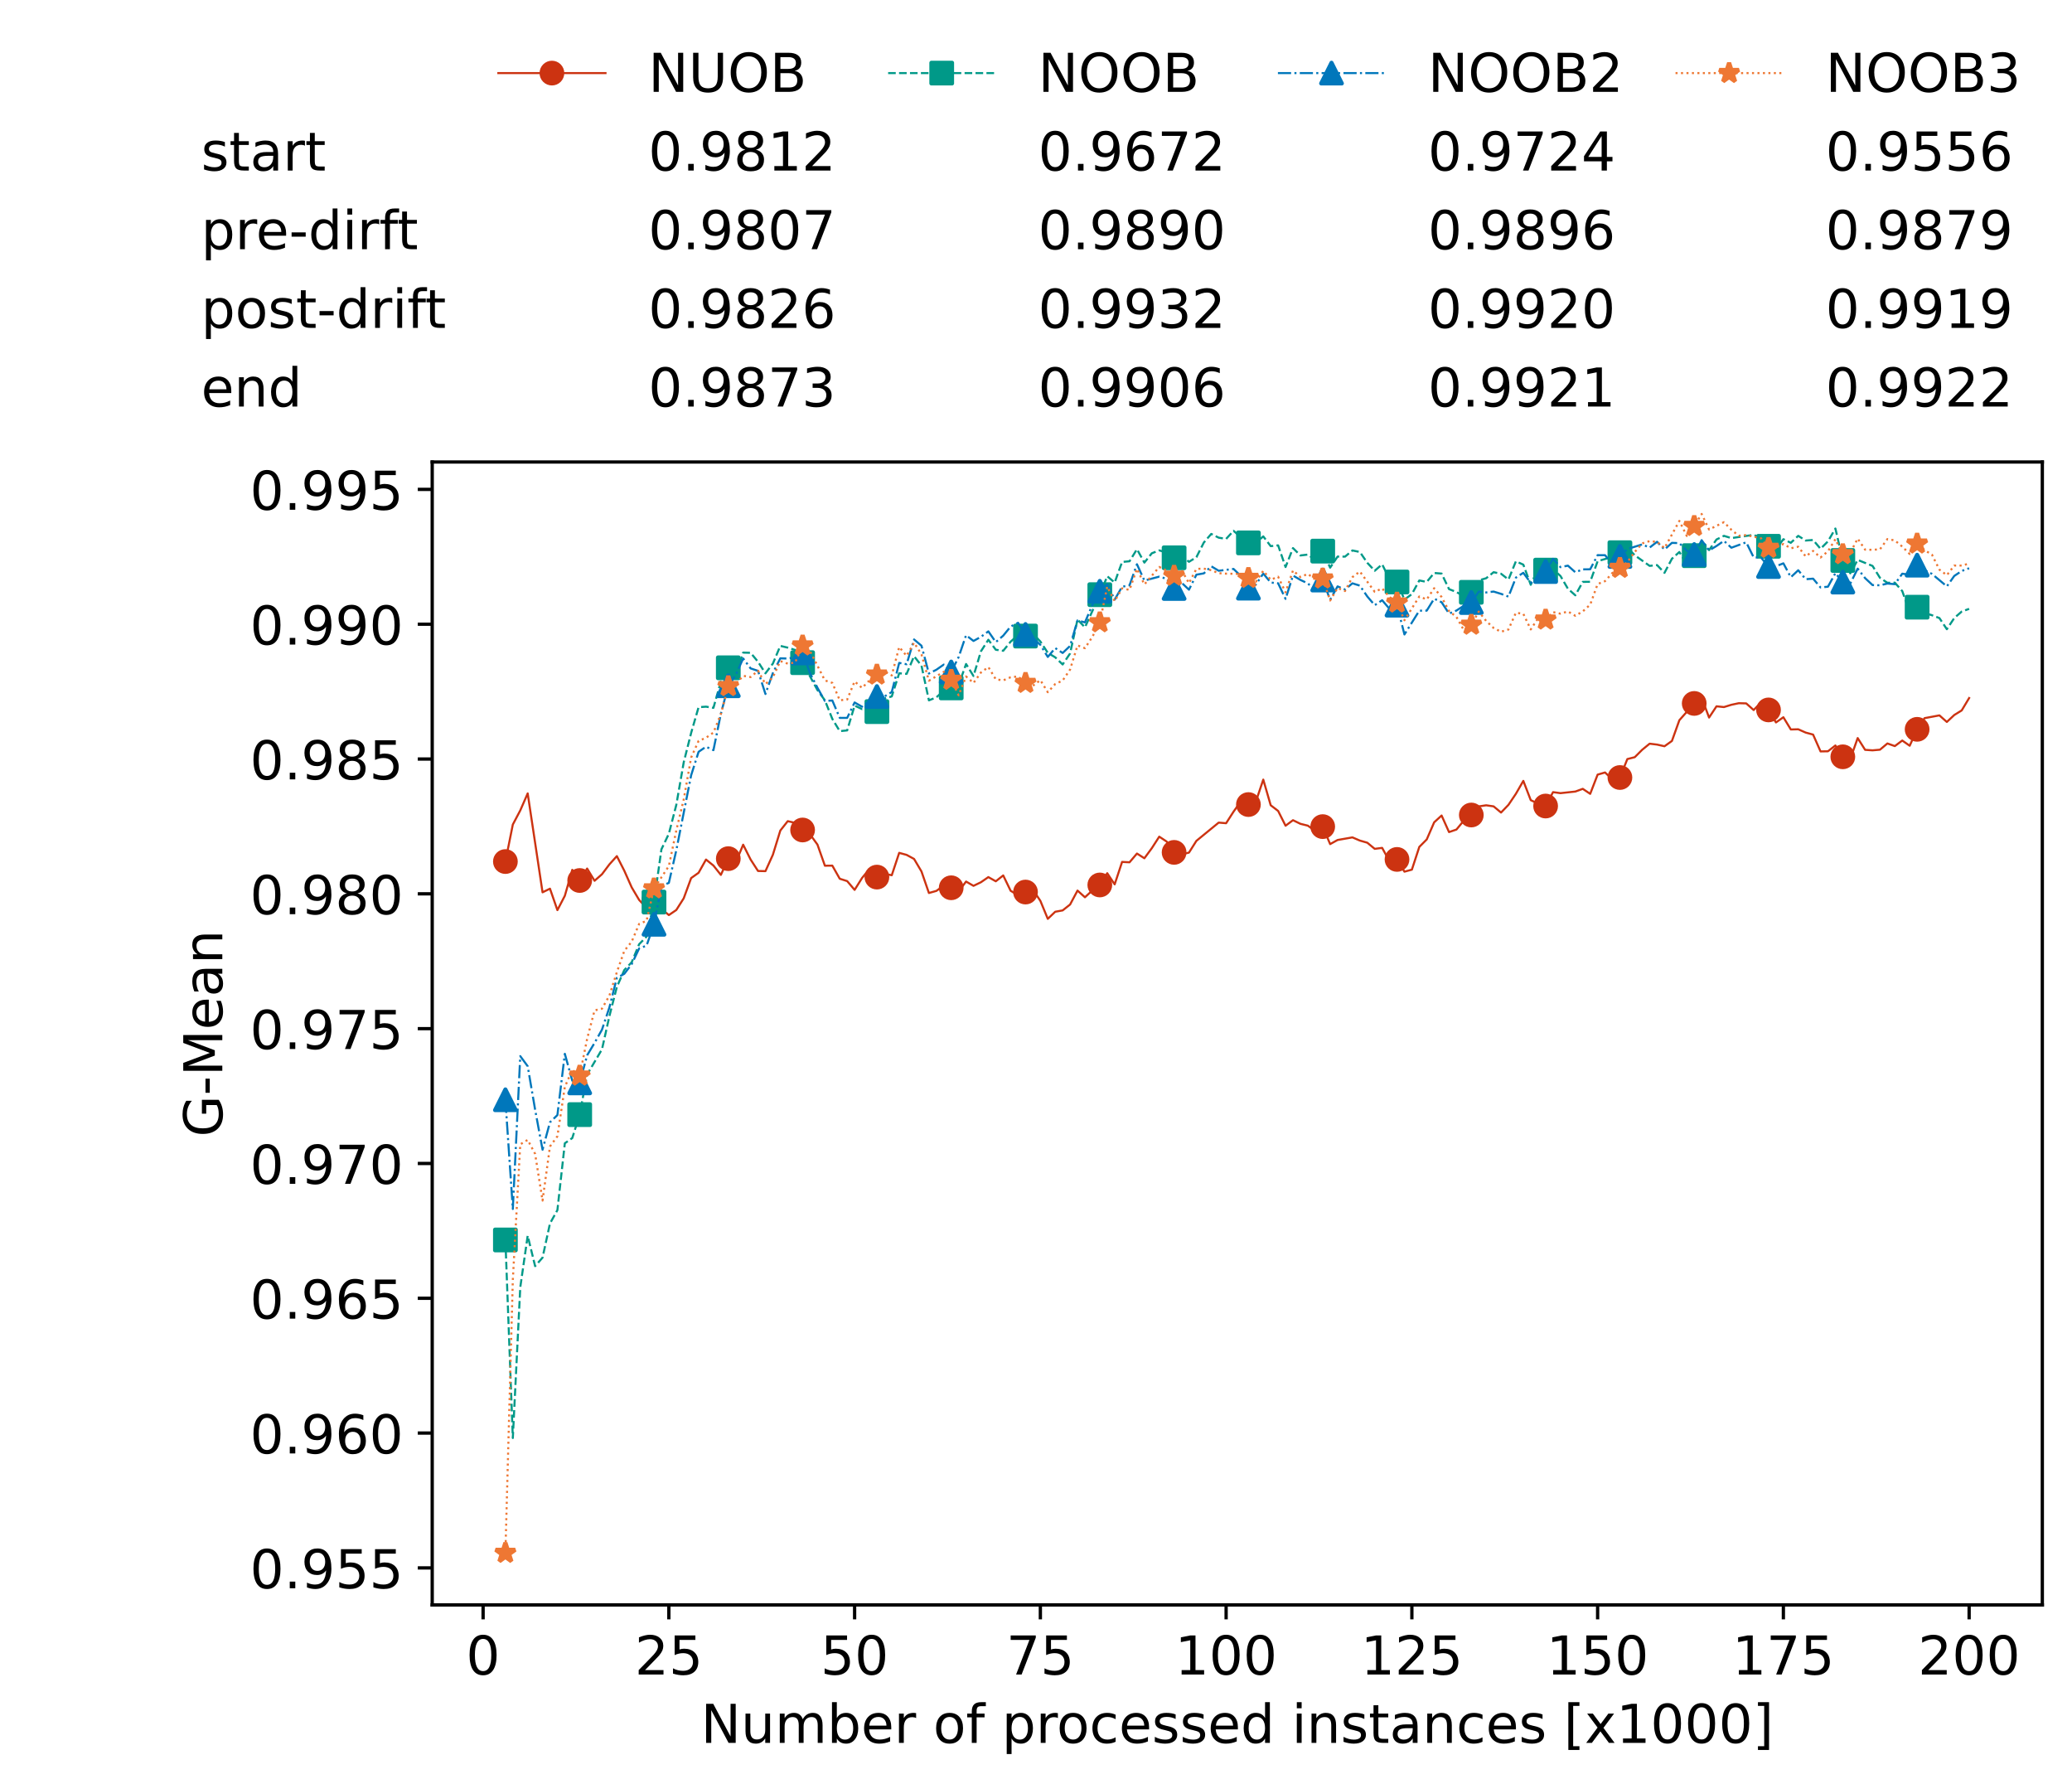 <?xml version="1.0" encoding="utf-8" standalone="no"?>
<!DOCTYPE svg PUBLIC "-//W3C//DTD SVG 1.1//EN"
  "http://www.w3.org/Graphics/SVG/1.1/DTD/svg11.dtd">
<!-- Created with matplotlib (https://matplotlib.org/) -->
<svg height="432.615pt" version="1.1" viewBox="0 0 502.65 432.615" width="502.65pt" xmlns="http://www.w3.org/2000/svg" xmlns:xlink="http://www.w3.org/1999/xlink">
 <defs>
  <style type="text/css">*{stroke-linecap:butt;stroke-linejoin:round;}</style>
 </defs>
 <g id="figure_1">
  <g id="patch_1">
   <path d="M 0 432.615 
L 502.65 432.615 
L 502.65 0 
L 0 0 
z
" style="fill:#ffffff;"/>
  </g>
  <g id="axes_1">
   <g id="patch_2">
    <path d="M 104.85 389.252 
L 495.45 389.252 
L 495.45 112.052 
L 104.85 112.052 
z
" style="fill:#ffffff;"/>
   </g>
   <g id="matplotlib.axis_1">
    <g id="xtick_1">
     <g id="line2d_1">
      <defs>
       <path d="M 0 0 
L 0 3.5 
" id="ma6154ca5f2" style="stroke:#000000;stroke-width:0.8;"/>
      </defs>
      <g>
       <use style="stroke:#000000;stroke-width:0.8;" x="117.197" xlink:href="#ma6154ca5f2" y="389.252"/>
      </g>
     </g>
     <g id="text_1">
      <!-- 0 -->
      <g transform="translate(113.061 406.13)scale(0.13 -0.13)">
       <defs>
        <path d="M 31.781 66.406 
Q 24.172 66.406 20.328 58.906 
Q 16.5 51.422 16.5 36.375 
Q 16.5 21.391 20.328 13.891 
Q 24.172 6.391 31.781 6.391 
Q 39.453 6.391 43.281 13.891 
Q 47.125 21.391 47.125 36.375 
Q 47.125 51.422 43.281 58.906 
Q 39.453 66.406 31.781 66.406 
z
M 31.781 74.219 
Q 44.047 74.219 50.516 64.516 
Q 56.984 54.828 56.984 36.375 
Q 56.984 17.969 50.516 8.266 
Q 44.047 -1.422 31.781 -1.422 
Q 19.531 -1.422 13.062 8.266 
Q 6.594 17.969 6.594 36.375 
Q 6.594 54.828 13.062 64.516 
Q 19.531 74.219 31.781 74.219 
z
" id="DejaVuSans-48"/>
       </defs>
       <use xlink:href="#DejaVuSans-48"/>
      </g>
     </g>
    </g>
    <g id="xtick_2">
     <g id="line2d_2">
      <g>
       <use style="stroke:#000000;stroke-width:0.8;" x="162.259" xlink:href="#ma6154ca5f2" y="389.252"/>
      </g>
     </g>
     <g id="text_2">
      <!-- 25 -->
      <g transform="translate(153.988 406.13)scale(0.13 -0.13)">
       <defs>
        <path d="M 19.188 8.297 
L 53.609 8.297 
L 53.609 0 
L 7.328 0 
L 7.328 8.297 
Q 12.938 14.109 22.625 23.891 
Q 32.328 33.688 34.812 36.531 
Q 39.547 41.844 41.422 45.531 
Q 43.312 49.219 43.312 52.781 
Q 43.312 58.594 39.234 62.25 
Q 35.156 65.922 28.609 65.922 
Q 23.969 65.922 18.812 64.312 
Q 13.672 62.703 7.812 59.422 
L 7.812 69.391 
Q 13.766 71.781 18.938 73 
Q 24.125 74.219 28.422 74.219 
Q 39.75 74.219 46.484 68.547 
Q 53.219 62.891 53.219 53.422 
Q 53.219 48.922 51.531 44.891 
Q 49.859 40.875 45.406 35.406 
Q 44.188 33.984 37.641 27.219 
Q 31.109 20.453 19.188 8.297 
z
" id="DejaVuSans-50"/>
        <path d="M 10.797 72.906 
L 49.516 72.906 
L 49.516 64.594 
L 19.828 64.594 
L 19.828 46.734 
Q 21.969 47.469 24.109 47.828 
Q 26.266 48.188 28.422 48.188 
Q 40.625 48.188 47.75 41.5 
Q 54.891 34.812 54.891 23.391 
Q 54.891 11.625 47.562 5.094 
Q 40.234 -1.422 26.906 -1.422 
Q 22.312 -1.422 17.547 -0.641 
Q 12.797 0.141 7.719 1.703 
L 7.719 11.625 
Q 12.109 9.234 16.797 8.062 
Q 21.484 6.891 26.703 6.891 
Q 35.156 6.891 40.078 11.328 
Q 45.016 15.766 45.016 23.391 
Q 45.016 31 40.078 35.438 
Q 35.156 39.891 26.703 39.891 
Q 22.75 39.891 18.812 39.016 
Q 14.891 38.141 10.797 36.281 
z
" id="DejaVuSans-53"/>
       </defs>
       <use xlink:href="#DejaVuSans-50"/>
       <use x="63.623" xlink:href="#DejaVuSans-53"/>
      </g>
     </g>
    </g>
    <g id="xtick_3">
     <g id="line2d_3">
      <g>
       <use style="stroke:#000000;stroke-width:0.8;" x="207.322" xlink:href="#ma6154ca5f2" y="389.252"/>
      </g>
     </g>
     <g id="text_3">
      <!-- 50 -->
      <g transform="translate(199.05 406.13)scale(0.13 -0.13)">
       <use xlink:href="#DejaVuSans-53"/>
       <use x="63.623" xlink:href="#DejaVuSans-48"/>
      </g>
     </g>
    </g>
    <g id="xtick_4">
     <g id="line2d_4">
      <g>
       <use style="stroke:#000000;stroke-width:0.8;" x="252.384" xlink:href="#ma6154ca5f2" y="389.252"/>
      </g>
     </g>
     <g id="text_4">
      <!-- 75 -->
      <g transform="translate(244.113 406.13)scale(0.13 -0.13)">
       <defs>
        <path d="M 8.203 72.906 
L 55.078 72.906 
L 55.078 68.703 
L 28.609 0 
L 18.312 0 
L 43.219 64.594 
L 8.203 64.594 
z
" id="DejaVuSans-55"/>
       </defs>
       <use xlink:href="#DejaVuSans-55"/>
       <use x="63.623" xlink:href="#DejaVuSans-53"/>
      </g>
     </g>
    </g>
    <g id="xtick_5">
     <g id="line2d_5">
      <g>
       <use style="stroke:#000000;stroke-width:0.8;" x="297.446" xlink:href="#ma6154ca5f2" y="389.252"/>
      </g>
     </g>
     <g id="text_5">
      <!-- 100 -->
      <g transform="translate(285.039 406.13)scale(0.13 -0.13)">
       <defs>
        <path d="M 12.406 8.297 
L 28.516 8.297 
L 28.516 63.922 
L 10.984 60.406 
L 10.984 69.391 
L 28.422 72.906 
L 38.281 72.906 
L 38.281 8.297 
L 54.391 8.297 
L 54.391 0 
L 12.406 0 
z
" id="DejaVuSans-49"/>
       </defs>
       <use xlink:href="#DejaVuSans-49"/>
       <use x="63.623" xlink:href="#DejaVuSans-48"/>
       <use x="127.246" xlink:href="#DejaVuSans-48"/>
      </g>
     </g>
    </g>
    <g id="xtick_6">
     <g id="line2d_6">
      <g>
       <use style="stroke:#000000;stroke-width:0.8;" x="342.509" xlink:href="#ma6154ca5f2" y="389.252"/>
      </g>
     </g>
     <g id="text_6">
      <!-- 125 -->
      <g transform="translate(330.102 406.13)scale(0.13 -0.13)">
       <use xlink:href="#DejaVuSans-49"/>
       <use x="63.623" xlink:href="#DejaVuSans-50"/>
       <use x="127.246" xlink:href="#DejaVuSans-53"/>
      </g>
     </g>
    </g>
    <g id="xtick_7">
     <g id="line2d_7">
      <g>
       <use style="stroke:#000000;stroke-width:0.8;" x="387.571" xlink:href="#ma6154ca5f2" y="389.252"/>
      </g>
     </g>
     <g id="text_7">
      <!-- 150 -->
      <g transform="translate(375.164 406.13)scale(0.13 -0.13)">
       <use xlink:href="#DejaVuSans-49"/>
       <use x="63.623" xlink:href="#DejaVuSans-53"/>
       <use x="127.246" xlink:href="#DejaVuSans-48"/>
      </g>
     </g>
    </g>
    <g id="xtick_8">
     <g id="line2d_8">
      <g>
       <use style="stroke:#000000;stroke-width:0.8;" x="432.633" xlink:href="#ma6154ca5f2" y="389.252"/>
      </g>
     </g>
     <g id="text_8">
      <!-- 175 -->
      <g transform="translate(420.226 406.13)scale(0.13 -0.13)">
       <use xlink:href="#DejaVuSans-49"/>
       <use x="63.623" xlink:href="#DejaVuSans-55"/>
       <use x="127.246" xlink:href="#DejaVuSans-53"/>
      </g>
     </g>
    </g>
    <g id="xtick_9">
     <g id="line2d_9">
      <g>
       <use style="stroke:#000000;stroke-width:0.8;" x="477.695" xlink:href="#ma6154ca5f2" y="389.252"/>
      </g>
     </g>
     <g id="text_9">
      <!-- 200 -->
      <g transform="translate(465.289 406.13)scale(0.13 -0.13)">
       <use xlink:href="#DejaVuSans-50"/>
       <use x="63.623" xlink:href="#DejaVuSans-48"/>
       <use x="127.246" xlink:href="#DejaVuSans-48"/>
      </g>
     </g>
    </g>
    <g id="text_10">
     <!-- Number of processed instances [x1000] -->
     <g transform="translate(170.025 422.711)scale(0.13 -0.13)">
      <defs>
       <path d="M 9.812 72.906 
L 23.094 72.906 
L 55.422 11.922 
L 55.422 72.906 
L 64.984 72.906 
L 64.984 0 
L 51.703 0 
L 19.391 60.984 
L 19.391 0 
L 9.812 0 
z
" id="DejaVuSans-78"/>
       <path d="M 8.5 21.578 
L 8.5 54.688 
L 17.484 54.688 
L 17.484 21.922 
Q 17.484 14.156 20.5 10.266 
Q 23.531 6.391 29.594 6.391 
Q 36.859 6.391 41.078 11.031 
Q 45.312 15.672 45.312 23.688 
L 45.312 54.688 
L 54.297 54.688 
L 54.297 0 
L 45.312 0 
L 45.312 8.406 
Q 42.047 3.422 37.719 1 
Q 33.406 -1.422 27.688 -1.422 
Q 18.266 -1.422 13.375 4.438 
Q 8.5 10.297 8.5 21.578 
z
M 31.109 56 
z
" id="DejaVuSans-117"/>
       <path d="M 52 44.188 
Q 55.375 50.25 60.062 53.125 
Q 64.75 56 71.094 56 
Q 79.641 56 84.281 50.016 
Q 88.922 44.047 88.922 33.016 
L 88.922 0 
L 79.891 0 
L 79.891 32.719 
Q 79.891 40.578 77.094 44.375 
Q 74.312 48.188 68.609 48.188 
Q 61.625 48.188 57.562 43.547 
Q 53.516 38.922 53.516 30.906 
L 53.516 0 
L 44.484 0 
L 44.484 32.719 
Q 44.484 40.625 41.703 44.406 
Q 38.922 48.188 33.109 48.188 
Q 26.219 48.188 22.156 43.531 
Q 18.109 38.875 18.109 30.906 
L 18.109 0 
L 9.078 0 
L 9.078 54.688 
L 18.109 54.688 
L 18.109 46.188 
Q 21.188 51.219 25.484 53.609 
Q 29.781 56 35.688 56 
Q 41.656 56 45.828 52.969 
Q 50 49.953 52 44.188 
z
" id="DejaVuSans-109"/>
       <path d="M 48.688 27.297 
Q 48.688 37.203 44.609 42.844 
Q 40.531 48.484 33.406 48.484 
Q 26.266 48.484 22.188 42.844 
Q 18.109 37.203 18.109 27.297 
Q 18.109 17.391 22.188 11.75 
Q 26.266 6.109 33.406 6.109 
Q 40.531 6.109 44.609 11.75 
Q 48.688 17.391 48.688 27.297 
z
M 18.109 46.391 
Q 20.953 51.266 25.266 53.625 
Q 29.594 56 35.594 56 
Q 45.562 56 51.781 48.094 
Q 58.016 40.188 58.016 27.297 
Q 58.016 14.406 51.781 6.484 
Q 45.562 -1.422 35.594 -1.422 
Q 29.594 -1.422 25.266 0.953 
Q 20.953 3.328 18.109 8.203 
L 18.109 0 
L 9.078 0 
L 9.078 75.984 
L 18.109 75.984 
z
" id="DejaVuSans-98"/>
       <path d="M 56.203 29.594 
L 56.203 25.203 
L 14.891 25.203 
Q 15.484 15.922 20.484 11.062 
Q 25.484 6.203 34.422 6.203 
Q 39.594 6.203 44.453 7.469 
Q 49.312 8.734 54.109 11.281 
L 54.109 2.781 
Q 49.266 0.734 44.188 -0.344 
Q 39.109 -1.422 33.891 -1.422 
Q 20.797 -1.422 13.156 6.188 
Q 5.516 13.812 5.516 26.812 
Q 5.516 40.234 12.766 48.109 
Q 20.016 56 32.328 56 
Q 43.359 56 49.781 48.891 
Q 56.203 41.797 56.203 29.594 
z
M 47.219 32.234 
Q 47.125 39.594 43.094 43.984 
Q 39.062 48.391 32.422 48.391 
Q 24.906 48.391 20.391 44.141 
Q 15.875 39.891 15.188 32.172 
z
" id="DejaVuSans-101"/>
       <path d="M 41.109 46.297 
Q 39.594 47.172 37.812 47.578 
Q 36.031 48 33.891 48 
Q 26.266 48 22.188 43.047 
Q 18.109 38.094 18.109 28.812 
L 18.109 0 
L 9.078 0 
L 9.078 54.688 
L 18.109 54.688 
L 18.109 46.188 
Q 20.953 51.172 25.484 53.578 
Q 30.031 56 36.531 56 
Q 37.453 56 38.578 55.875 
Q 39.703 55.766 41.062 55.516 
z
" id="DejaVuSans-114"/>
       <path id="DejaVuSans-32"/>
       <path d="M 30.609 48.391 
Q 23.391 48.391 19.188 42.75 
Q 14.984 37.109 14.984 27.297 
Q 14.984 17.484 19.156 11.844 
Q 23.344 6.203 30.609 6.203 
Q 37.797 6.203 41.984 11.859 
Q 46.188 17.531 46.188 27.297 
Q 46.188 37.016 41.984 42.703 
Q 37.797 48.391 30.609 48.391 
z
M 30.609 56 
Q 42.328 56 49.016 48.375 
Q 55.719 40.766 55.719 27.297 
Q 55.719 13.875 49.016 6.219 
Q 42.328 -1.422 30.609 -1.422 
Q 18.844 -1.422 12.172 6.219 
Q 5.516 13.875 5.516 27.297 
Q 5.516 40.766 12.172 48.375 
Q 18.844 56 30.609 56 
z
" id="DejaVuSans-111"/>
       <path d="M 37.109 75.984 
L 37.109 68.5 
L 28.516 68.5 
Q 23.688 68.5 21.797 66.547 
Q 19.922 64.594 19.922 59.516 
L 19.922 54.688 
L 34.719 54.688 
L 34.719 47.703 
L 19.922 47.703 
L 19.922 0 
L 10.891 0 
L 10.891 47.703 
L 2.297 47.703 
L 2.297 54.688 
L 10.891 54.688 
L 10.891 58.5 
Q 10.891 67.625 15.141 71.797 
Q 19.391 75.984 28.609 75.984 
z
" id="DejaVuSans-102"/>
       <path d="M 18.109 8.203 
L 18.109 -20.797 
L 9.078 -20.797 
L 9.078 54.688 
L 18.109 54.688 
L 18.109 46.391 
Q 20.953 51.266 25.266 53.625 
Q 29.594 56 35.594 56 
Q 45.562 56 51.781 48.094 
Q 58.016 40.188 58.016 27.297 
Q 58.016 14.406 51.781 6.484 
Q 45.562 -1.422 35.594 -1.422 
Q 29.594 -1.422 25.266 0.953 
Q 20.953 3.328 18.109 8.203 
z
M 48.688 27.297 
Q 48.688 37.203 44.609 42.844 
Q 40.531 48.484 33.406 48.484 
Q 26.266 48.484 22.188 42.844 
Q 18.109 37.203 18.109 27.297 
Q 18.109 17.391 22.188 11.75 
Q 26.266 6.109 33.406 6.109 
Q 40.531 6.109 44.609 11.75 
Q 48.688 17.391 48.688 27.297 
z
" id="DejaVuSans-112"/>
       <path d="M 48.781 52.594 
L 48.781 44.188 
Q 44.969 46.297 41.141 47.344 
Q 37.312 48.391 33.406 48.391 
Q 24.656 48.391 19.812 42.844 
Q 14.984 37.312 14.984 27.297 
Q 14.984 17.281 19.812 11.734 
Q 24.656 6.203 33.406 6.203 
Q 37.312 6.203 41.141 7.25 
Q 44.969 8.297 48.781 10.406 
L 48.781 2.094 
Q 45.016 0.344 40.984 -0.531 
Q 36.969 -1.422 32.422 -1.422 
Q 20.062 -1.422 12.781 6.344 
Q 5.516 14.109 5.516 27.297 
Q 5.516 40.672 12.859 48.328 
Q 20.219 56 33.016 56 
Q 37.156 56 41.109 55.141 
Q 45.062 54.297 48.781 52.594 
z
" id="DejaVuSans-99"/>
       <path d="M 44.281 53.078 
L 44.281 44.578 
Q 40.484 46.531 36.375 47.5 
Q 32.281 48.484 27.875 48.484 
Q 21.188 48.484 17.844 46.438 
Q 14.5 44.391 14.5 40.281 
Q 14.5 37.156 16.891 35.375 
Q 19.281 33.594 26.516 31.984 
L 29.594 31.297 
Q 39.156 29.25 43.188 25.516 
Q 47.219 21.781 47.219 15.094 
Q 47.219 7.469 41.188 3.016 
Q 35.156 -1.422 24.609 -1.422 
Q 20.219 -1.422 15.453 -0.562 
Q 10.688 0.297 5.422 2 
L 5.422 11.281 
Q 10.406 8.688 15.234 7.391 
Q 20.062 6.109 24.812 6.109 
Q 31.156 6.109 34.562 8.281 
Q 37.984 10.453 37.984 14.406 
Q 37.984 18.062 35.516 20.016 
Q 33.062 21.969 24.703 23.781 
L 21.578 24.516 
Q 13.234 26.266 9.516 29.906 
Q 5.812 33.547 5.812 39.891 
Q 5.812 47.609 11.281 51.797 
Q 16.75 56 26.812 56 
Q 31.781 56 36.172 55.266 
Q 40.578 54.547 44.281 53.078 
z
" id="DejaVuSans-115"/>
       <path d="M 45.406 46.391 
L 45.406 75.984 
L 54.391 75.984 
L 54.391 0 
L 45.406 0 
L 45.406 8.203 
Q 42.578 3.328 38.25 0.953 
Q 33.938 -1.422 27.875 -1.422 
Q 17.969 -1.422 11.734 6.484 
Q 5.516 14.406 5.516 27.297 
Q 5.516 40.188 11.734 48.094 
Q 17.969 56 27.875 56 
Q 33.938 56 38.25 53.625 
Q 42.578 51.266 45.406 46.391 
z
M 14.797 27.297 
Q 14.797 17.391 18.875 11.75 
Q 22.953 6.109 30.078 6.109 
Q 37.203 6.109 41.297 11.75 
Q 45.406 17.391 45.406 27.297 
Q 45.406 37.203 41.297 42.844 
Q 37.203 48.484 30.078 48.484 
Q 22.953 48.484 18.875 42.844 
Q 14.797 37.203 14.797 27.297 
z
" id="DejaVuSans-100"/>
       <path d="M 9.422 54.688 
L 18.406 54.688 
L 18.406 0 
L 9.422 0 
z
M 9.422 75.984 
L 18.406 75.984 
L 18.406 64.594 
L 9.422 64.594 
z
" id="DejaVuSans-105"/>
       <path d="M 54.891 33.016 
L 54.891 0 
L 45.906 0 
L 45.906 32.719 
Q 45.906 40.484 42.875 44.328 
Q 39.844 48.188 33.797 48.188 
Q 26.516 48.188 22.312 43.547 
Q 18.109 38.922 18.109 30.906 
L 18.109 0 
L 9.078 0 
L 9.078 54.688 
L 18.109 54.688 
L 18.109 46.188 
Q 21.344 51.125 25.703 53.562 
Q 30.078 56 35.797 56 
Q 45.219 56 50.047 50.172 
Q 54.891 44.344 54.891 33.016 
z
" id="DejaVuSans-110"/>
       <path d="M 18.312 70.219 
L 18.312 54.688 
L 36.812 54.688 
L 36.812 47.703 
L 18.312 47.703 
L 18.312 18.016 
Q 18.312 11.328 20.141 9.422 
Q 21.969 7.516 27.594 7.516 
L 36.812 7.516 
L 36.812 0 
L 27.594 0 
Q 17.188 0 13.234 3.875 
Q 9.281 7.766 9.281 18.016 
L 9.281 47.703 
L 2.688 47.703 
L 2.688 54.688 
L 9.281 54.688 
L 9.281 70.219 
z
" id="DejaVuSans-116"/>
       <path d="M 34.281 27.484 
Q 23.391 27.484 19.188 25 
Q 14.984 22.516 14.984 16.5 
Q 14.984 11.719 18.141 8.906 
Q 21.297 6.109 26.703 6.109 
Q 34.188 6.109 38.703 11.406 
Q 43.219 16.703 43.219 25.484 
L 43.219 27.484 
z
M 52.203 31.203 
L 52.203 0 
L 43.219 0 
L 43.219 8.297 
Q 40.141 3.328 35.547 0.953 
Q 30.953 -1.422 24.312 -1.422 
Q 15.922 -1.422 10.953 3.297 
Q 6 8.016 6 15.922 
Q 6 25.141 12.172 29.828 
Q 18.359 34.516 30.609 34.516 
L 43.219 34.516 
L 43.219 35.406 
Q 43.219 41.609 39.141 45 
Q 35.062 48.391 27.688 48.391 
Q 23 48.391 18.547 47.266 
Q 14.109 46.141 10.016 43.891 
L 10.016 52.203 
Q 14.938 54.109 19.578 55.047 
Q 24.219 56 28.609 56 
Q 40.484 56 46.344 49.844 
Q 52.203 43.703 52.203 31.203 
z
" id="DejaVuSans-97"/>
       <path d="M 8.594 75.984 
L 29.297 75.984 
L 29.297 69 
L 17.578 69 
L 17.578 -6.203 
L 29.297 -6.203 
L 29.297 -13.188 
L 8.594 -13.188 
z
" id="DejaVuSans-91"/>
       <path d="M 54.891 54.688 
L 35.109 28.078 
L 55.906 0 
L 45.312 0 
L 29.391 21.484 
L 13.484 0 
L 2.875 0 
L 24.125 28.609 
L 4.688 54.688 
L 15.281 54.688 
L 29.781 35.203 
L 44.281 54.688 
z
" id="DejaVuSans-120"/>
       <path d="M 30.422 75.984 
L 30.422 -13.188 
L 9.719 -13.188 
L 9.719 -6.203 
L 21.391 -6.203 
L 21.391 69 
L 9.719 69 
L 9.719 75.984 
z
" id="DejaVuSans-93"/>
      </defs>
      <use xlink:href="#DejaVuSans-78"/>
      <use x="74.805" xlink:href="#DejaVuSans-117"/>
      <use x="138.184" xlink:href="#DejaVuSans-109"/>
      <use x="235.596" xlink:href="#DejaVuSans-98"/>
      <use x="299.072" xlink:href="#DejaVuSans-101"/>
      <use x="360.596" xlink:href="#DejaVuSans-114"/>
      <use x="401.709" xlink:href="#DejaVuSans-32"/>
      <use x="433.496" xlink:href="#DejaVuSans-111"/>
      <use x="494.678" xlink:href="#DejaVuSans-102"/>
      <use x="529.883" xlink:href="#DejaVuSans-32"/>
      <use x="561.67" xlink:href="#DejaVuSans-112"/>
      <use x="625.146" xlink:href="#DejaVuSans-114"/>
      <use x="664.01" xlink:href="#DejaVuSans-111"/>
      <use x="725.191" xlink:href="#DejaVuSans-99"/>
      <use x="780.172" xlink:href="#DejaVuSans-101"/>
      <use x="841.695" xlink:href="#DejaVuSans-115"/>
      <use x="893.795" xlink:href="#DejaVuSans-115"/>
      <use x="945.895" xlink:href="#DejaVuSans-101"/>
      <use x="1007.418" xlink:href="#DejaVuSans-100"/>
      <use x="1070.895" xlink:href="#DejaVuSans-32"/>
      <use x="1102.682" xlink:href="#DejaVuSans-105"/>
      <use x="1130.465" xlink:href="#DejaVuSans-110"/>
      <use x="1193.844" xlink:href="#DejaVuSans-115"/>
      <use x="1245.943" xlink:href="#DejaVuSans-116"/>
      <use x="1285.152" xlink:href="#DejaVuSans-97"/>
      <use x="1346.432" xlink:href="#DejaVuSans-110"/>
      <use x="1409.811" xlink:href="#DejaVuSans-99"/>
      <use x="1464.791" xlink:href="#DejaVuSans-101"/>
      <use x="1526.314" xlink:href="#DejaVuSans-115"/>
      <use x="1578.414" xlink:href="#DejaVuSans-32"/>
      <use x="1610.201" xlink:href="#DejaVuSans-91"/>
      <use x="1649.215" xlink:href="#DejaVuSans-120"/>
      <use x="1708.395" xlink:href="#DejaVuSans-49"/>
      <use x="1772.018" xlink:href="#DejaVuSans-48"/>
      <use x="1835.641" xlink:href="#DejaVuSans-48"/>
      <use x="1899.264" xlink:href="#DejaVuSans-48"/>
      <use x="1962.887" xlink:href="#DejaVuSans-93"/>
     </g>
    </g>
   </g>
   <g id="matplotlib.axis_2">
    <g id="ytick_1">
     <g id="line2d_10">
      <defs>
       <path d="M 0 0 
L -3.5 0 
" id="me7086ae1b3" style="stroke:#000000;stroke-width:0.8;"/>
      </defs>
      <g>
       <use style="stroke:#000000;stroke-width:0.8;" x="104.85" xlink:href="#me7086ae1b3" y="380.267"/>
      </g>
     </g>
     <g id="text_11">
      <!-- 0.955 -->
      <g transform="translate(60.633 385.206)scale(0.13 -0.13)">
       <defs>
        <path d="M 10.688 12.406 
L 21 12.406 
L 21 0 
L 10.688 0 
z
" id="DejaVuSans-46"/>
        <path d="M 10.984 1.516 
L 10.984 10.5 
Q 14.703 8.734 18.5 7.812 
Q 22.312 6.891 25.984 6.891 
Q 35.75 6.891 40.891 13.453 
Q 46.047 20.016 46.781 33.406 
Q 43.953 29.203 39.594 26.953 
Q 35.25 24.703 29.984 24.703 
Q 19.047 24.703 12.672 31.312 
Q 6.297 37.938 6.297 49.422 
Q 6.297 60.641 12.938 67.422 
Q 19.578 74.219 30.609 74.219 
Q 43.266 74.219 49.922 64.516 
Q 56.594 54.828 56.594 36.375 
Q 56.594 19.141 48.406 8.859 
Q 40.234 -1.422 26.422 -1.422 
Q 22.703 -1.422 18.891 -0.688 
Q 15.094 0.047 10.984 1.516 
z
M 30.609 32.422 
Q 37.25 32.422 41.125 36.953 
Q 45.016 41.5 45.016 49.422 
Q 45.016 57.281 41.125 61.844 
Q 37.25 66.406 30.609 66.406 
Q 23.969 66.406 20.094 61.844 
Q 16.219 57.281 16.219 49.422 
Q 16.219 41.5 20.094 36.953 
Q 23.969 32.422 30.609 32.422 
z
" id="DejaVuSans-57"/>
       </defs>
       <use xlink:href="#DejaVuSans-48"/>
       <use x="63.623" xlink:href="#DejaVuSans-46"/>
       <use x="95.41" xlink:href="#DejaVuSans-57"/>
       <use x="159.033" xlink:href="#DejaVuSans-53"/>
       <use x="222.656" xlink:href="#DejaVuSans-53"/>
      </g>
     </g>
    </g>
    <g id="ytick_2">
     <g id="line2d_11">
      <g>
       <use style="stroke:#000000;stroke-width:0.8;" x="104.85" xlink:href="#me7086ae1b3" y="347.57"/>
      </g>
     </g>
     <g id="text_12">
      <!-- 0.960 -->
      <g transform="translate(60.633 352.509)scale(0.13 -0.13)">
       <defs>
        <path d="M 33.016 40.375 
Q 26.375 40.375 22.484 35.828 
Q 18.609 31.297 18.609 23.391 
Q 18.609 15.531 22.484 10.953 
Q 26.375 6.391 33.016 6.391 
Q 39.656 6.391 43.531 10.953 
Q 47.406 15.531 47.406 23.391 
Q 47.406 31.297 43.531 35.828 
Q 39.656 40.375 33.016 40.375 
z
M 52.594 71.297 
L 52.594 62.312 
Q 48.875 64.062 45.094 64.984 
Q 41.312 65.922 37.594 65.922 
Q 27.828 65.922 22.672 59.328 
Q 17.531 52.734 16.797 39.406 
Q 19.672 43.656 24.016 45.922 
Q 28.375 48.188 33.594 48.188 
Q 44.578 48.188 50.953 41.516 
Q 57.328 34.859 57.328 23.391 
Q 57.328 12.156 50.688 5.359 
Q 44.047 -1.422 33.016 -1.422 
Q 20.359 -1.422 13.672 8.266 
Q 6.984 17.969 6.984 36.375 
Q 6.984 53.656 15.188 63.938 
Q 23.391 74.219 37.203 74.219 
Q 40.922 74.219 44.703 73.484 
Q 48.484 72.75 52.594 71.297 
z
" id="DejaVuSans-54"/>
       </defs>
       <use xlink:href="#DejaVuSans-48"/>
       <use x="63.623" xlink:href="#DejaVuSans-46"/>
       <use x="95.41" xlink:href="#DejaVuSans-57"/>
       <use x="159.033" xlink:href="#DejaVuSans-54"/>
       <use x="222.656" xlink:href="#DejaVuSans-48"/>
      </g>
     </g>
    </g>
    <g id="ytick_3">
     <g id="line2d_12">
      <g>
       <use style="stroke:#000000;stroke-width:0.8;" x="104.85" xlink:href="#me7086ae1b3" y="314.874"/>
      </g>
     </g>
     <g id="text_13">
      <!-- 0.965 -->
      <g transform="translate(60.633 319.813)scale(0.13 -0.13)">
       <use xlink:href="#DejaVuSans-48"/>
       <use x="63.623" xlink:href="#DejaVuSans-46"/>
       <use x="95.41" xlink:href="#DejaVuSans-57"/>
       <use x="159.033" xlink:href="#DejaVuSans-54"/>
       <use x="222.656" xlink:href="#DejaVuSans-53"/>
      </g>
     </g>
    </g>
    <g id="ytick_4">
     <g id="line2d_13">
      <g>
       <use style="stroke:#000000;stroke-width:0.8;" x="104.85" xlink:href="#me7086ae1b3" y="282.177"/>
      </g>
     </g>
     <g id="text_14">
      <!-- 0.970 -->
      <g transform="translate(60.633 287.116)scale(0.13 -0.13)">
       <use xlink:href="#DejaVuSans-48"/>
       <use x="63.623" xlink:href="#DejaVuSans-46"/>
       <use x="95.41" xlink:href="#DejaVuSans-57"/>
       <use x="159.033" xlink:href="#DejaVuSans-55"/>
       <use x="222.656" xlink:href="#DejaVuSans-48"/>
      </g>
     </g>
    </g>
    <g id="ytick_5">
     <g id="line2d_14">
      <g>
       <use style="stroke:#000000;stroke-width:0.8;" x="104.85" xlink:href="#me7086ae1b3" y="249.48"/>
      </g>
     </g>
     <g id="text_15">
      <!-- 0.975 -->
      <g transform="translate(60.633 254.419)scale(0.13 -0.13)">
       <use xlink:href="#DejaVuSans-48"/>
       <use x="63.623" xlink:href="#DejaVuSans-46"/>
       <use x="95.41" xlink:href="#DejaVuSans-57"/>
       <use x="159.033" xlink:href="#DejaVuSans-55"/>
       <use x="222.656" xlink:href="#DejaVuSans-53"/>
      </g>
     </g>
    </g>
    <g id="ytick_6">
     <g id="line2d_15">
      <g>
       <use style="stroke:#000000;stroke-width:0.8;" x="104.85" xlink:href="#me7086ae1b3" y="216.783"/>
      </g>
     </g>
     <g id="text_16">
      <!-- 0.980 -->
      <g transform="translate(60.633 221.722)scale(0.13 -0.13)">
       <defs>
        <path d="M 31.781 34.625 
Q 24.75 34.625 20.719 30.859 
Q 16.703 27.094 16.703 20.516 
Q 16.703 13.922 20.719 10.156 
Q 24.75 6.391 31.781 6.391 
Q 38.812 6.391 42.859 10.172 
Q 46.922 13.969 46.922 20.516 
Q 46.922 27.094 42.891 30.859 
Q 38.875 34.625 31.781 34.625 
z
M 21.922 38.812 
Q 15.578 40.375 12.031 44.719 
Q 8.5 49.078 8.5 55.328 
Q 8.5 64.062 14.719 69.141 
Q 20.953 74.219 31.781 74.219 
Q 42.672 74.219 48.875 69.141 
Q 55.078 64.062 55.078 55.328 
Q 55.078 49.078 51.531 44.719 
Q 48 40.375 41.703 38.812 
Q 48.828 37.156 52.797 32.312 
Q 56.781 27.484 56.781 20.516 
Q 56.781 9.906 50.312 4.234 
Q 43.844 -1.422 31.781 -1.422 
Q 19.734 -1.422 13.25 4.234 
Q 6.781 9.906 6.781 20.516 
Q 6.781 27.484 10.781 32.312 
Q 14.797 37.156 21.922 38.812 
z
M 18.312 54.391 
Q 18.312 48.734 21.844 45.562 
Q 25.391 42.391 31.781 42.391 
Q 38.141 42.391 41.719 45.562 
Q 45.312 48.734 45.312 54.391 
Q 45.312 60.062 41.719 63.234 
Q 38.141 66.406 31.781 66.406 
Q 25.391 66.406 21.844 63.234 
Q 18.312 60.062 18.312 54.391 
z
" id="DejaVuSans-56"/>
       </defs>
       <use xlink:href="#DejaVuSans-48"/>
       <use x="63.623" xlink:href="#DejaVuSans-46"/>
       <use x="95.41" xlink:href="#DejaVuSans-57"/>
       <use x="159.033" xlink:href="#DejaVuSans-56"/>
       <use x="222.656" xlink:href="#DejaVuSans-48"/>
      </g>
     </g>
    </g>
    <g id="ytick_7">
     <g id="line2d_16">
      <g>
       <use style="stroke:#000000;stroke-width:0.8;" x="104.85" xlink:href="#me7086ae1b3" y="184.087"/>
      </g>
     </g>
     <g id="text_17">
      <!-- 0.985 -->
      <g transform="translate(60.633 189.026)scale(0.13 -0.13)">
       <use xlink:href="#DejaVuSans-48"/>
       <use x="63.623" xlink:href="#DejaVuSans-46"/>
       <use x="95.41" xlink:href="#DejaVuSans-57"/>
       <use x="159.033" xlink:href="#DejaVuSans-56"/>
       <use x="222.656" xlink:href="#DejaVuSans-53"/>
      </g>
     </g>
    </g>
    <g id="ytick_8">
     <g id="line2d_17">
      <g>
       <use style="stroke:#000000;stroke-width:0.8;" x="104.85" xlink:href="#me7086ae1b3" y="151.39"/>
      </g>
     </g>
     <g id="text_18">
      <!-- 0.990 -->
      <g transform="translate(60.633 156.329)scale(0.13 -0.13)">
       <use xlink:href="#DejaVuSans-48"/>
       <use x="63.623" xlink:href="#DejaVuSans-46"/>
       <use x="95.41" xlink:href="#DejaVuSans-57"/>
       <use x="159.033" xlink:href="#DejaVuSans-57"/>
       <use x="222.656" xlink:href="#DejaVuSans-48"/>
      </g>
     </g>
    </g>
    <g id="ytick_9">
     <g id="line2d_18">
      <g>
       <use style="stroke:#000000;stroke-width:0.8;" x="104.85" xlink:href="#me7086ae1b3" y="118.693"/>
      </g>
     </g>
     <g id="text_19">
      <!-- 0.995 -->
      <g transform="translate(60.633 123.632)scale(0.13 -0.13)">
       <use xlink:href="#DejaVuSans-48"/>
       <use x="63.623" xlink:href="#DejaVuSans-46"/>
       <use x="95.41" xlink:href="#DejaVuSans-57"/>
       <use x="159.033" xlink:href="#DejaVuSans-57"/>
       <use x="222.656" xlink:href="#DejaVuSans-53"/>
      </g>
     </g>
    </g>
    <g id="text_20">
     <!-- G-Mean -->
     <g transform="translate(53.93 275.744)rotate(-90)scale(0.13 -0.13)">
      <defs>
       <path d="M 59.516 10.406 
L 59.516 29.984 
L 43.406 29.984 
L 43.406 38.094 
L 69.281 38.094 
L 69.281 6.781 
Q 63.578 2.734 56.688 0.656 
Q 49.812 -1.422 42 -1.422 
Q 24.906 -1.422 15.25 8.562 
Q 5.609 18.562 5.609 36.375 
Q 5.609 54.25 15.25 64.234 
Q 24.906 74.219 42 74.219 
Q 49.125 74.219 55.547 72.453 
Q 61.969 70.703 67.391 67.281 
L 67.391 56.781 
Q 61.922 61.422 55.766 63.766 
Q 49.609 66.109 42.828 66.109 
Q 29.438 66.109 22.719 58.641 
Q 16.016 51.172 16.016 36.375 
Q 16.016 21.625 22.719 14.156 
Q 29.438 6.688 42.828 6.688 
Q 48.047 6.688 52.141 7.594 
Q 56.25 8.5 59.516 10.406 
z
" id="DejaVuSans-71"/>
       <path d="M 4.891 31.391 
L 31.203 31.391 
L 31.203 23.391 
L 4.891 23.391 
z
" id="DejaVuSans-45"/>
       <path d="M 9.812 72.906 
L 24.516 72.906 
L 43.109 23.297 
L 61.812 72.906 
L 76.516 72.906 
L 76.516 0 
L 66.891 0 
L 66.891 64.016 
L 48.094 14.016 
L 38.188 14.016 
L 19.391 64.016 
L 19.391 0 
L 9.812 0 
z
" id="DejaVuSans-77"/>
      </defs>
      <use xlink:href="#DejaVuSans-71"/>
      <use x="77.49" xlink:href="#DejaVuSans-45"/>
      <use x="113.574" xlink:href="#DejaVuSans-77"/>
      <use x="199.854" xlink:href="#DejaVuSans-101"/>
      <use x="261.377" xlink:href="#DejaVuSans-97"/>
      <use x="322.656" xlink:href="#DejaVuSans-110"/>
     </g>
    </g>
   </g>
   <g id="line2d_19"/>
   <g id="line2d_20"/>
   <g id="line2d_21"/>
   <g id="line2d_22"/>
   <g id="line2d_23"/>
   <g id="line2d_24">
    <path clip-path="url(#pd23234d589)" d="M 122.605 208.955 
L 124.407 199.979 
L 126.21 196.561 
L 128.012 192.426 
L 131.617 216.417 
L 133.419 215.534 
L 135.222 220.735 
L 137.024 217.258 
L 138.827 210.964 
L 140.629 213.552 
L 142.432 210.652 
L 144.234 213.619 
L 146.037 212.031 
L 147.839 209.637 
L 149.642 207.639 
L 151.444 211.169 
L 153.247 215.222 
L 155.049 218.267 
L 156.852 220.219 
L 158.654 218.262 
L 160.457 220.433 
L 162.259 221.935 
L 164.062 220.708 
L 165.864 217.871 
L 167.667 212.963 
L 169.469 211.681 
L 171.272 208.471 
L 173.074 209.925 
L 174.877 212.19 
L 176.679 208.251 
L 178.482 209.208 
L 180.284 204.867 
L 182.087 208.455 
L 183.889 211.242 
L 185.692 211.283 
L 187.494 207.303 
L 189.297 201.441 
L 191.099 199.16 
L 192.902 199.577 
L 194.704 201.302 
L 196.507 202.355 
L 198.309 204.84 
L 200.112 209.965 
L 201.914 209.945 
L 203.717 213.126 
L 205.519 213.697 
L 207.322 215.825 
L 209.124 212.948 
L 210.927 210.746 
L 212.729 212.727 
L 214.532 211.916 
L 216.334 212.273 
L 218.137 206.847 
L 219.939 207.34 
L 221.742 208.32 
L 223.544 211.361 
L 225.347 216.582 
L 227.149 216.075 
L 228.952 214.782 
L 230.754 215.315 
L 232.557 216.197 
L 234.359 213.804 
L 236.162 214.844 
L 237.964 213.975 
L 239.767 212.728 
L 241.569 213.742 
L 243.372 212.323 
L 245.174 216.048 
L 246.976 217.114 
L 248.779 216.352 
L 250.581 215.792 
L 252.384 218.484 
L 254.186 222.851 
L 255.989 221.128 
L 257.791 220.804 
L 259.594 219.376 
L 261.396 215.996 
L 263.199 217.617 
L 265.001 215.958 
L 266.804 214.635 
L 268.606 211.783 
L 270.409 214.487 
L 272.211 209.044 
L 274.014 209.136 
L 275.816 207.014 
L 277.619 208.158 
L 279.421 205.712 
L 281.224 202.92 
L 283.026 204.108 
L 284.829 206.731 
L 286.631 207.212 
L 288.434 206.789 
L 290.236 203.938 
L 295.644 199.509 
L 297.446 199.659 
L 299.249 196.855 
L 301.051 194.315 
L 302.854 195.133 
L 304.656 194.429 
L 306.459 189.081 
L 308.261 195.303 
L 310.064 196.683 
L 311.866 200.266 
L 313.669 198.925 
L 315.471 199.804 
L 317.274 200.253 
L 319.076 201.551 
L 320.879 200.482 
L 322.681 204.725 
L 324.484 203.726 
L 328.089 203.095 
L 329.891 203.867 
L 331.694 204.385 
L 333.496 205.874 
L 335.299 205.64 
L 337.101 208.926 
L 338.904 208.439 
L 340.706 211.411 
L 342.509 210.92 
L 344.311 205.406 
L 346.114 203.594 
L 347.916 199.441 
L 349.719 197.791 
L 351.521 201.807 
L 353.324 201.192 
L 355.126 199.002 
L 356.928 197.668 
L 358.731 195.579 
L 360.533 195.311 
L 362.336 195.573 
L 364.138 197.07 
L 365.941 195.199 
L 367.743 192.522 
L 369.546 189.391 
L 371.348 194.063 
L 373.151 194.919 
L 374.953 195.491 
L 376.756 192.12 
L 378.558 192.365 
L 382.163 191.977 
L 383.966 191.322 
L 385.768 192.533 
L 387.571 187.87 
L 389.373 187.351 
L 391.176 189.068 
L 392.978 188.575 
L 394.781 184.099 
L 396.583 183.64 
L 398.386 181.841 
L 400.188 180.37 
L 401.991 180.588 
L 403.793 180.99 
L 405.596 179.706 
L 407.398 174.679 
L 411.003 170.605 
L 412.806 169.216 
L 414.608 174.027 
L 416.411 171.305 
L 418.213 171.488 
L 420.016 170.935 
L 421.818 170.551 
L 423.621 170.599 
L 425.423 172.211 
L 427.226 170.333 
L 429.028 172.179 
L 430.831 175.216 
L 432.633 173.958 
L 434.436 176.92 
L 436.238 176.875 
L 438.041 177.675 
L 439.843 178.164 
L 441.646 182.244 
L 443.448 182.211 
L 445.251 180.803 
L 447.053 183.552 
L 448.856 184.108 
L 450.658 179.008 
L 452.461 181.861 
L 454.263 181.983 
L 456.066 181.826 
L 457.868 180.315 
L 459.671 180.953 
L 461.473 179.604 
L 463.276 180.866 
L 465.078 176.887 
L 466.881 174.176 
L 470.485 173.504 
L 472.288 175.097 
L 474.09 173.413 
L 475.893 172.3 
L 477.695 169.298 
L 477.695 169.298 
" style="fill:none;stroke:#cc3311;stroke-linecap:square;stroke-width:0.5;"/>
    <defs>
     <path d="M 0 2.5 
C 0.663 2.5 1.299 2.237 1.768 1.768 
C 2.237 1.299 2.5 0.663 2.5 0 
C 2.5 -0.663 2.237 -1.299 1.768 -1.768 
C 1.299 -2.237 0.663 -2.5 0 -2.5 
C -0.663 -2.5 -1.299 -2.237 -1.768 -1.768 
C -2.237 -1.299 -2.5 -0.663 -2.5 0 
C -2.5 0.663 -2.237 1.299 -1.768 1.768 
C -1.299 2.237 -0.663 2.5 0 2.5 
z
" id="mb1ec58a92a" style="stroke:#cc3311;"/>
    </defs>
    <g clip-path="url(#pd23234d589)">
     <use style="fill:#cc3311;stroke:#cc3311;" x="122.605" xlink:href="#mb1ec58a92a" y="208.955"/>
     <use style="fill:#cc3311;stroke:#cc3311;" x="140.629" xlink:href="#mb1ec58a92a" y="213.552"/>
     <use style="fill:#cc3311;stroke:#cc3311;" x="158.654" xlink:href="#mb1ec58a92a" y="218.262"/>
     <use style="fill:#cc3311;stroke:#cc3311;" x="176.679" xlink:href="#mb1ec58a92a" y="208.251"/>
     <use style="fill:#cc3311;stroke:#cc3311;" x="194.704" xlink:href="#mb1ec58a92a" y="201.302"/>
     <use style="fill:#cc3311;stroke:#cc3311;" x="212.729" xlink:href="#mb1ec58a92a" y="212.727"/>
     <use style="fill:#cc3311;stroke:#cc3311;" x="230.754" xlink:href="#mb1ec58a92a" y="215.315"/>
     <use style="fill:#cc3311;stroke:#cc3311;" x="248.779" xlink:href="#mb1ec58a92a" y="216.352"/>
     <use style="fill:#cc3311;stroke:#cc3311;" x="266.804" xlink:href="#mb1ec58a92a" y="214.635"/>
     <use style="fill:#cc3311;stroke:#cc3311;" x="284.829" xlink:href="#mb1ec58a92a" y="206.731"/>
     <use style="fill:#cc3311;stroke:#cc3311;" x="302.854" xlink:href="#mb1ec58a92a" y="195.133"/>
     <use style="fill:#cc3311;stroke:#cc3311;" x="320.879" xlink:href="#mb1ec58a92a" y="200.482"/>
     <use style="fill:#cc3311;stroke:#cc3311;" x="338.904" xlink:href="#mb1ec58a92a" y="208.439"/>
     <use style="fill:#cc3311;stroke:#cc3311;" x="356.928" xlink:href="#mb1ec58a92a" y="197.668"/>
     <use style="fill:#cc3311;stroke:#cc3311;" x="374.953" xlink:href="#mb1ec58a92a" y="195.491"/>
     <use style="fill:#cc3311;stroke:#cc3311;" x="392.978" xlink:href="#mb1ec58a92a" y="188.575"/>
     <use style="fill:#cc3311;stroke:#cc3311;" x="411.003" xlink:href="#mb1ec58a92a" y="170.605"/>
     <use style="fill:#cc3311;stroke:#cc3311;" x="429.028" xlink:href="#mb1ec58a92a" y="172.179"/>
     <use style="fill:#cc3311;stroke:#cc3311;" x="447.053" xlink:href="#mb1ec58a92a" y="183.552"/>
     <use style="fill:#cc3311;stroke:#cc3311;" x="465.078" xlink:href="#mb1ec58a92a" y="176.887"/>
    </g>
   </g>
   <g id="line2d_25"/>
   <g id="line2d_26"/>
   <g id="line2d_27"/>
   <g id="line2d_28"/>
   <g id="line2d_29">
    <path clip-path="url(#pd23234d589)" d="M 122.605 300.732 
L 124.407 348.768 
L 126.21 312.245 
L 128.012 299.7 
L 129.815 307.081 
L 131.617 305.019 
L 133.419 296.735 
L 135.222 293.488 
L 137.024 277.282 
L 138.827 276.018 
L 140.629 270.334 
L 142.432 260.61 
L 146.037 254.498 
L 147.839 246.435 
L 149.642 239.377 
L 151.444 235.271 
L 153.247 233.373 
L 155.049 229.006 
L 156.852 227.158 
L 158.654 218.783 
L 160.457 205.982 
L 162.259 202.207 
L 164.062 195.227 
L 165.864 184.896 
L 167.667 177.752 
L 169.469 171.518 
L 171.272 171.392 
L 173.074 171.673 
L 174.877 165.294 
L 176.679 161.963 
L 178.482 163.552 
L 180.284 158.277 
L 182.087 158.328 
L 183.889 160.501 
L 185.692 163.304 
L 187.494 160.938 
L 189.297 156.647 
L 191.099 157.077 
L 192.902 157.64 
L 194.704 160.715 
L 198.309 167.373 
L 200.112 169.848 
L 201.914 174.357 
L 203.717 177.327 
L 205.519 177.15 
L 207.322 171.127 
L 209.124 171.98 
L 210.927 171.578 
L 212.729 172.588 
L 214.532 169.448 
L 216.334 168.902 
L 218.137 163.293 
L 219.939 163.438 
L 221.742 159.158 
L 223.544 161.451 
L 225.347 169.862 
L 227.149 169.134 
L 228.952 167.521 
L 232.557 166.171 
L 234.359 161.045 
L 236.162 163.958 
L 237.964 157.967 
L 239.767 155.16 
L 241.569 157.583 
L 243.372 157.835 
L 245.174 155.623 
L 246.976 154.015 
L 248.779 154.265 
L 250.581 153.713 
L 252.384 155.582 
L 254.186 158.333 
L 255.989 159.426 
L 257.791 161.154 
L 259.594 158.488 
L 261.396 150.256 
L 263.199 152.153 
L 266.804 144.229 
L 268.606 139.759 
L 270.409 141.29 
L 272.211 136.293 
L 274.014 136.124 
L 275.816 133.207 
L 277.619 136.449 
L 279.421 134.187 
L 281.224 133.488 
L 283.026 134.013 
L 284.829 135.283 
L 286.631 134.723 
L 288.434 136.262 
L 290.236 135.141 
L 292.039 131.581 
L 293.841 129.497 
L 295.644 130.404 
L 297.446 130.702 
L 299.249 128.742 
L 301.051 130.304 
L 302.854 131.669 
L 304.656 131.685 
L 306.459 130.093 
L 308.261 132.456 
L 310.064 132.271 
L 311.866 137.522 
L 313.669 132.931 
L 315.471 134.716 
L 317.274 134.504 
L 319.076 135.855 
L 320.879 133.663 
L 322.681 137.677 
L 324.484 134.99 
L 326.286 135.003 
L 328.089 133.504 
L 329.891 133.874 
L 331.694 136.498 
L 333.496 138.438 
L 335.299 136.859 
L 337.101 140.519 
L 338.904 141.152 
L 340.706 145.421 
L 342.509 144.091 
L 344.311 140.779 
L 346.114 141.137 
L 347.916 138.967 
L 349.719 139.114 
L 351.521 142.881 
L 353.324 143.587 
L 355.126 144.612 
L 356.928 143.659 
L 358.731 140.761 
L 360.533 140.239 
L 362.336 138.782 
L 364.138 139.151 
L 365.941 140.559 
L 367.743 136.133 
L 369.546 136.948 
L 371.348 141.832 
L 373.151 137.887 
L 374.953 138.28 
L 376.756 138.04 
L 378.558 139.695 
L 380.361 142.785 
L 382.163 144.381 
L 383.966 141.125 
L 385.768 141.102 
L 387.571 136.113 
L 391.176 135.045 
L 392.978 134.047 
L 394.781 132.76 
L 396.583 134.677 
L 400.188 137.242 
L 401.991 137.058 
L 403.793 138.931 
L 405.596 135.511 
L 407.398 133.881 
L 409.201 136.794 
L 411.003 134.765 
L 412.806 131.459 
L 414.608 133.414 
L 416.411 130.847 
L 418.213 129.963 
L 420.016 130.508 
L 425.423 129.721 
L 427.226 130.516 
L 429.028 132.494 
L 430.831 133.245 
L 432.633 130.769 
L 434.436 131.652 
L 436.238 129.962 
L 438.041 131.097 
L 439.843 130.962 
L 441.646 133.1 
L 443.448 131.292 
L 445.251 128.184 
L 447.053 135.929 
L 448.856 139.053 
L 450.658 135.794 
L 454.263 137.256 
L 456.066 140.145 
L 457.868 141.347 
L 459.671 141.317 
L 461.473 143.356 
L 463.276 148.459 
L 465.078 147.263 
L 466.881 148.66 
L 468.683 149.218 
L 470.485 149.901 
L 472.288 152.606 
L 474.09 149.892 
L 475.893 148.327 
L 477.695 147.667 
L 477.695 147.667 
" style="fill:none;stroke:#009988;stroke-dasharray:1.85,0.8;stroke-dashoffset:0;stroke-width:0.5;"/>
    <defs>
     <path d="M -2.5 2.5 
L 2.5 2.5 
L 2.5 -2.5 
L -2.5 -2.5 
z
" id="mbb475eb427" style="stroke:#009988;stroke-linejoin:miter;"/>
    </defs>
    <g clip-path="url(#pd23234d589)">
     <use style="fill:#009988;stroke:#009988;stroke-linejoin:miter;" x="122.605" xlink:href="#mbb475eb427" y="300.732"/>
     <use style="fill:#009988;stroke:#009988;stroke-linejoin:miter;" x="140.629" xlink:href="#mbb475eb427" y="270.334"/>
     <use style="fill:#009988;stroke:#009988;stroke-linejoin:miter;" x="158.654" xlink:href="#mbb475eb427" y="218.783"/>
     <use style="fill:#009988;stroke:#009988;stroke-linejoin:miter;" x="176.679" xlink:href="#mbb475eb427" y="161.963"/>
     <use style="fill:#009988;stroke:#009988;stroke-linejoin:miter;" x="194.704" xlink:href="#mbb475eb427" y="160.715"/>
     <use style="fill:#009988;stroke:#009988;stroke-linejoin:miter;" x="212.729" xlink:href="#mbb475eb427" y="172.588"/>
     <use style="fill:#009988;stroke:#009988;stroke-linejoin:miter;" x="230.754" xlink:href="#mbb475eb427" y="166.846"/>
     <use style="fill:#009988;stroke:#009988;stroke-linejoin:miter;" x="248.779" xlink:href="#mbb475eb427" y="154.265"/>
     <use style="fill:#009988;stroke:#009988;stroke-linejoin:miter;" x="266.804" xlink:href="#mbb475eb427" y="144.229"/>
     <use style="fill:#009988;stroke:#009988;stroke-linejoin:miter;" x="284.829" xlink:href="#mbb475eb427" y="135.283"/>
     <use style="fill:#009988;stroke:#009988;stroke-linejoin:miter;" x="302.854" xlink:href="#mbb475eb427" y="131.669"/>
     <use style="fill:#009988;stroke:#009988;stroke-linejoin:miter;" x="320.879" xlink:href="#mbb475eb427" y="133.663"/>
     <use style="fill:#009988;stroke:#009988;stroke-linejoin:miter;" x="338.904" xlink:href="#mbb475eb427" y="141.152"/>
     <use style="fill:#009988;stroke:#009988;stroke-linejoin:miter;" x="356.928" xlink:href="#mbb475eb427" y="143.659"/>
     <use style="fill:#009988;stroke:#009988;stroke-linejoin:miter;" x="374.953" xlink:href="#mbb475eb427" y="138.28"/>
     <use style="fill:#009988;stroke:#009988;stroke-linejoin:miter;" x="392.978" xlink:href="#mbb475eb427" y="134.047"/>
     <use style="fill:#009988;stroke:#009988;stroke-linejoin:miter;" x="411.003" xlink:href="#mbb475eb427" y="134.765"/>
     <use style="fill:#009988;stroke:#009988;stroke-linejoin:miter;" x="429.028" xlink:href="#mbb475eb427" y="132.494"/>
     <use style="fill:#009988;stroke:#009988;stroke-linejoin:miter;" x="447.053" xlink:href="#mbb475eb427" y="135.929"/>
     <use style="fill:#009988;stroke:#009988;stroke-linejoin:miter;" x="465.078" xlink:href="#mbb475eb427" y="147.263"/>
    </g>
   </g>
   <g id="line2d_30"/>
   <g id="line2d_31"/>
   <g id="line2d_32"/>
   <g id="line2d_33"/>
   <g id="line2d_34">
    <path clip-path="url(#pd23234d589)" d="M 122.605 266.734 
L 124.407 293.218 
L 126.21 256.147 
L 128.012 258.591 
L 129.815 269.124 
L 131.617 278.847 
L 133.419 272.186 
L 135.222 270.442 
L 137.024 255.584 
L 138.827 262.099 
L 140.629 262.636 
L 142.432 255.945 
L 144.234 252.943 
L 146.037 249.724 
L 147.839 244.329 
L 149.642 237.174 
L 151.444 236.188 
L 153.247 233.835 
L 155.049 230.032 
L 156.852 229.349 
L 158.654 224.17 
L 160.457 214.858 
L 162.259 214.128 
L 164.062 206.225 
L 167.667 188.022 
L 169.469 182.346 
L 171.272 181.11 
L 173.074 181.937 
L 174.877 173.119 
L 176.679 166.321 
L 178.482 163.7 
L 180.284 159.696 
L 182.087 162.108 
L 183.889 162.702 
L 185.692 168.318 
L 187.494 163.228 
L 189.297 159.668 
L 191.099 159.719 
L 192.902 159.43 
L 194.704 158.356 
L 196.507 163.276 
L 198.309 166.806 
L 200.112 170.011 
L 201.914 169.891 
L 203.717 174.107 
L 205.519 174.113 
L 207.322 170.371 
L 209.124 171.405 
L 210.927 169.945 
L 212.729 168.933 
L 214.532 168.936 
L 216.334 167.841 
L 218.137 160.775 
L 219.939 161.1 
L 221.742 155.09 
L 223.544 156.609 
L 225.347 163.347 
L 227.149 162.439 
L 228.952 161.181 
L 230.754 162.976 
L 232.557 159.36 
L 234.359 154.061 
L 236.162 155.455 
L 237.964 154.454 
L 239.767 153.13 
L 241.569 155.735 
L 243.372 154.17 
L 245.174 151.96 
L 246.976 151.042 
L 248.779 153.876 
L 250.581 154.708 
L 252.384 156.401 
L 254.186 159.329 
L 255.989 157.18 
L 257.791 158.368 
L 259.594 156.657 
L 261.396 150.465 
L 263.199 150.954 
L 265.001 146.707 
L 266.804 143.402 
L 268.606 141.699 
L 270.409 145.422 
L 272.211 142.305 
L 274.014 141.96 
L 275.816 136.85 
L 277.619 140.812 
L 281.224 139.854 
L 283.026 140.379 
L 284.829 142.726 
L 286.631 141.315 
L 288.434 143.02 
L 290.236 139.38 
L 292.039 139.061 
L 293.841 137.341 
L 295.644 138.429 
L 299.249 137.986 
L 301.051 139.732 
L 302.854 142.646 
L 304.656 141.766 
L 306.459 139.11 
L 308.261 141.288 
L 310.064 141.467 
L 311.866 145.254 
L 313.669 139.583 
L 315.471 140.649 
L 317.274 141.499 
L 319.076 143.217 
L 320.879 140.678 
L 322.681 145.44 
L 324.484 142.221 
L 326.286 142.972 
L 328.089 141.478 
L 329.891 142.038 
L 331.694 144.663 
L 333.496 146.78 
L 335.299 145.576 
L 337.101 147.689 
L 338.904 146.77 
L 340.706 153.88 
L 344.311 148.109 
L 346.114 148.1 
L 347.916 145.202 
L 349.719 146.061 
L 351.521 148.808 
L 353.324 148.079 
L 355.126 146.9 
L 356.928 146.13 
L 358.731 143.473 
L 360.533 143.689 
L 362.336 143.475 
L 364.138 144.029 
L 365.941 144.702 
L 367.743 140.094 
L 369.546 138.923 
L 371.348 141.381 
L 373.151 139.885 
L 374.953 138.615 
L 376.756 135.529 
L 378.558 137.55 
L 380.361 137.19 
L 382.163 138.787 
L 383.966 138.091 
L 385.768 138.069 
L 387.571 134.643 
L 389.373 134.655 
L 391.176 136.865 
L 394.781 133.154 
L 398.386 132.042 
L 400.188 132.808 
L 401.991 131.404 
L 403.793 133.277 
L 405.596 131.663 
L 407.398 131.726 
L 409.201 133.553 
L 411.003 134.491 
L 412.806 131.008 
L 414.608 133.503 
L 416.411 132.419 
L 418.213 131.174 
L 420.016 132.841 
L 423.621 131.523 
L 425.423 135.186 
L 427.226 135.253 
L 429.028 137.41 
L 430.831 137.345 
L 432.633 136.625 
L 434.436 139.993 
L 436.238 138.303 
L 438.041 140.479 
L 439.843 140.344 
L 441.646 142.479 
L 443.448 142.292 
L 445.251 139.001 
L 447.053 141.171 
L 448.856 141.538 
L 450.658 137.915 
L 452.461 140.223 
L 454.263 141.901 
L 456.066 141.953 
L 457.868 141.528 
L 459.671 141.678 
L 461.473 139.137 
L 463.276 139.395 
L 465.078 137.074 
L 466.881 138.271 
L 468.683 139.198 
L 472.288 142.212 
L 474.09 139.684 
L 475.893 138.478 
L 477.695 137.818 
L 477.695 137.818 
" style="fill:none;stroke:#0077bb;stroke-dasharray:3.2,0.8,0.5,0.8;stroke-dashoffset:0;stroke-width:0.5;"/>
    <defs>
     <path d="M 0 -2.5 
L -2.5 2.5 
L 2.5 2.5 
z
" id="m8188bb16fd" style="stroke:#0077bb;stroke-linejoin:miter;"/>
    </defs>
    <g clip-path="url(#pd23234d589)">
     <use style="fill:#0077bb;stroke:#0077bb;stroke-linejoin:miter;" x="122.605" xlink:href="#m8188bb16fd" y="266.734"/>
     <use style="fill:#0077bb;stroke:#0077bb;stroke-linejoin:miter;" x="140.629" xlink:href="#m8188bb16fd" y="262.636"/>
     <use style="fill:#0077bb;stroke:#0077bb;stroke-linejoin:miter;" x="158.654" xlink:href="#m8188bb16fd" y="224.17"/>
     <use style="fill:#0077bb;stroke:#0077bb;stroke-linejoin:miter;" x="176.679" xlink:href="#m8188bb16fd" y="166.321"/>
     <use style="fill:#0077bb;stroke:#0077bb;stroke-linejoin:miter;" x="194.704" xlink:href="#m8188bb16fd" y="158.356"/>
     <use style="fill:#0077bb;stroke:#0077bb;stroke-linejoin:miter;" x="212.729" xlink:href="#m8188bb16fd" y="168.933"/>
     <use style="fill:#0077bb;stroke:#0077bb;stroke-linejoin:miter;" x="230.754" xlink:href="#m8188bb16fd" y="162.976"/>
     <use style="fill:#0077bb;stroke:#0077bb;stroke-linejoin:miter;" x="248.779" xlink:href="#m8188bb16fd" y="153.876"/>
     <use style="fill:#0077bb;stroke:#0077bb;stroke-linejoin:miter;" x="266.804" xlink:href="#m8188bb16fd" y="143.402"/>
     <use style="fill:#0077bb;stroke:#0077bb;stroke-linejoin:miter;" x="284.829" xlink:href="#m8188bb16fd" y="142.726"/>
     <use style="fill:#0077bb;stroke:#0077bb;stroke-linejoin:miter;" x="302.854" xlink:href="#m8188bb16fd" y="142.646"/>
     <use style="fill:#0077bb;stroke:#0077bb;stroke-linejoin:miter;" x="320.879" xlink:href="#m8188bb16fd" y="140.678"/>
     <use style="fill:#0077bb;stroke:#0077bb;stroke-linejoin:miter;" x="338.904" xlink:href="#m8188bb16fd" y="146.77"/>
     <use style="fill:#0077bb;stroke:#0077bb;stroke-linejoin:miter;" x="356.928" xlink:href="#m8188bb16fd" y="146.13"/>
     <use style="fill:#0077bb;stroke:#0077bb;stroke-linejoin:miter;" x="374.953" xlink:href="#m8188bb16fd" y="138.615"/>
     <use style="fill:#0077bb;stroke:#0077bb;stroke-linejoin:miter;" x="392.978" xlink:href="#m8188bb16fd" y="134.955"/>
     <use style="fill:#0077bb;stroke:#0077bb;stroke-linejoin:miter;" x="411.003" xlink:href="#m8188bb16fd" y="134.491"/>
     <use style="fill:#0077bb;stroke:#0077bb;stroke-linejoin:miter;" x="429.028" xlink:href="#m8188bb16fd" y="137.41"/>
     <use style="fill:#0077bb;stroke:#0077bb;stroke-linejoin:miter;" x="447.053" xlink:href="#m8188bb16fd" y="141.171"/>
     <use style="fill:#0077bb;stroke:#0077bb;stroke-linejoin:miter;" x="465.078" xlink:href="#m8188bb16fd" y="137.074"/>
    </g>
   </g>
   <g id="line2d_35"/>
   <g id="line2d_36"/>
   <g id="line2d_37"/>
   <g id="line2d_38"/>
   <g id="line2d_39">
    <path clip-path="url(#pd23234d589)" d="M 122.605 376.652 
L 124.407 310.403 
L 126.21 277.547 
L 128.012 276.458 
L 129.815 279.856 
L 131.617 291.186 
L 133.419 278.056 
L 135.222 275.578 
L 137.024 263.592 
L 138.827 259.52 
L 140.629 260.896 
L 142.432 251.959 
L 144.234 245.056 
L 146.037 244.64 
L 147.839 241.457 
L 149.642 235.792 
L 151.444 230.631 
L 153.247 228.385 
L 155.049 224.085 
L 156.852 223.329 
L 158.654 215.5 
L 162.259 210.053 
L 164.062 201.422 
L 165.864 193.885 
L 167.667 183.727 
L 169.469 179.698 
L 171.272 178.934 
L 173.074 177.671 
L 174.877 173.197 
L 176.679 166.437 
L 178.482 165.903 
L 180.284 163.906 
L 182.087 164.213 
L 183.889 162.674 
L 185.692 165.921 
L 187.494 164.268 
L 189.297 160.339 
L 191.099 160.955 
L 192.902 160.672 
L 194.704 156.569 
L 196.507 157.906 
L 200.112 165.025 
L 201.914 165.623 
L 203.717 169.84 
L 205.519 169.662 
L 207.322 165.267 
L 209.124 166.842 
L 210.927 165.019 
L 212.729 163.636 
L 214.532 162.802 
L 216.334 163.811 
L 218.137 156.922 
L 219.939 159.064 
L 221.742 155.868 
L 223.544 158.707 
L 225.347 165.101 
L 228.952 162.937 
L 230.754 164.915 
L 232.557 168.645 
L 234.359 164.07 
L 236.162 165.642 
L 237.964 163.106 
L 239.767 161.783 
L 241.569 164.751 
L 243.372 165.016 
L 245.174 164.252 
L 246.976 164.066 
L 248.779 165.654 
L 250.581 166.305 
L 252.384 164.956 
L 254.186 167.885 
L 255.989 165.9 
L 257.791 165.052 
L 259.594 162.385 
L 261.396 156.537 
L 263.199 157.205 
L 265.001 154.446 
L 266.804 150.959 
L 268.606 142.266 
L 270.409 145.804 
L 272.211 142.69 
L 274.014 143.075 
L 275.816 137.964 
L 277.619 141.746 
L 281.224 137.506 
L 283.026 138.39 
L 284.829 139.648 
L 286.631 138.241 
L 288.434 141.434 
L 290.236 137.971 
L 292.039 137.913 
L 293.841 138.291 
L 295.644 139.017 
L 297.446 139.132 
L 301.051 139.195 
L 304.656 141.096 
L 306.459 138.44 
L 308.261 140.614 
L 310.064 139.878 
L 311.866 143.665 
L 313.669 138.352 
L 315.471 139.951 
L 317.274 139.188 
L 319.076 140.544 
L 320.879 140.342 
L 322.681 145.646 
L 324.484 142.604 
L 326.286 143.353 
L 328.089 139.978 
L 329.891 138.615 
L 333.496 143.542 
L 335.299 142.705 
L 337.101 144.811 
L 338.904 146.17 
L 340.706 150.435 
L 344.311 144.669 
L 346.114 145.386 
L 347.916 142.667 
L 349.719 144.793 
L 351.521 148.204 
L 353.324 149.636 
L 355.126 152.859 
L 356.928 151.54 
L 358.731 148.335 
L 360.533 150.597 
L 362.336 152.305 
L 364.138 153.225 
L 365.941 152.667 
L 367.743 148.605 
L 369.546 148.876 
L 371.348 152.658 
L 373.151 149.902 
L 374.953 150.294 
L 376.756 148.457 
L 378.558 148.834 
L 380.361 148.294 
L 382.163 149.347 
L 383.966 148.29 
L 385.768 146.643 
L 387.571 141.654 
L 389.373 140.942 
L 391.176 138.933 
L 392.978 137.752 
L 394.781 136.318 
L 396.583 133.877 
L 398.386 131.786 
L 400.188 131.237 
L 401.991 131.431 
L 403.793 132.938 
L 407.398 126.342 
L 409.201 129.984 
L 411.003 127.593 
L 412.806 124.652 
L 414.608 128.427 
L 418.213 126.642 
L 420.016 128.491 
L 421.818 129.941 
L 423.621 129.777 
L 427.226 130.558 
L 429.028 132.9 
L 430.831 132.834 
L 432.633 131.933 
L 434.436 132.974 
L 436.238 132.599 
L 438.041 134.951 
L 439.843 133.619 
L 441.646 135.216 
L 443.448 133.704 
L 445.251 130.774 
L 447.053 134.429 
L 448.856 134.066 
L 450.658 130.625 
L 452.461 133.308 
L 454.263 133.35 
L 456.066 133.219 
L 457.868 130.741 
L 459.671 131.069 
L 461.473 132.57 
L 463.276 134.365 
L 465.078 131.862 
L 466.881 133.418 
L 468.683 134.53 
L 470.485 138.156 
L 472.288 139.506 
L 474.09 137.174 
L 475.893 137.168 
L 477.695 136.689 
L 477.695 136.689 
" style="fill:none;stroke:#ee7733;stroke-dasharray:0.5,0.825;stroke-dashoffset:0;stroke-width:0.5;"/>
    <defs>
     <path d="M 0 -2.5 
L -0.561 -0.773 
L -2.378 -0.773 
L -0.908 0.295 
L -1.469 2.023 
L -0 0.955 
L 1.469 2.023 
L 0.908 0.295 
L 2.378 -0.773 
L 0.561 -0.773 
z
" id="m8c2d7d0028" style="stroke:#ee7733;stroke-linejoin:bevel;"/>
    </defs>
    <g clip-path="url(#pd23234d589)">
     <use style="fill:#ee7733;stroke:#ee7733;stroke-linejoin:bevel;" x="122.605" xlink:href="#m8c2d7d0028" y="376.652"/>
     <use style="fill:#ee7733;stroke:#ee7733;stroke-linejoin:bevel;" x="140.629" xlink:href="#m8c2d7d0028" y="260.896"/>
     <use style="fill:#ee7733;stroke:#ee7733;stroke-linejoin:bevel;" x="158.654" xlink:href="#m8c2d7d0028" y="215.5"/>
     <use style="fill:#ee7733;stroke:#ee7733;stroke-linejoin:bevel;" x="176.679" xlink:href="#m8c2d7d0028" y="166.437"/>
     <use style="fill:#ee7733;stroke:#ee7733;stroke-linejoin:bevel;" x="194.704" xlink:href="#m8c2d7d0028" y="156.569"/>
     <use style="fill:#ee7733;stroke:#ee7733;stroke-linejoin:bevel;" x="212.729" xlink:href="#m8c2d7d0028" y="163.636"/>
     <use style="fill:#ee7733;stroke:#ee7733;stroke-linejoin:bevel;" x="230.754" xlink:href="#m8c2d7d0028" y="164.915"/>
     <use style="fill:#ee7733;stroke:#ee7733;stroke-linejoin:bevel;" x="248.779" xlink:href="#m8c2d7d0028" y="165.654"/>
     <use style="fill:#ee7733;stroke:#ee7733;stroke-linejoin:bevel;" x="266.804" xlink:href="#m8c2d7d0028" y="150.959"/>
     <use style="fill:#ee7733;stroke:#ee7733;stroke-linejoin:bevel;" x="284.829" xlink:href="#m8c2d7d0028" y="139.648"/>
     <use style="fill:#ee7733;stroke:#ee7733;stroke-linejoin:bevel;" x="302.854" xlink:href="#m8c2d7d0028" y="140.196"/>
     <use style="fill:#ee7733;stroke:#ee7733;stroke-linejoin:bevel;" x="320.879" xlink:href="#m8c2d7d0028" y="140.342"/>
     <use style="fill:#ee7733;stroke:#ee7733;stroke-linejoin:bevel;" x="338.904" xlink:href="#m8c2d7d0028" y="146.17"/>
     <use style="fill:#ee7733;stroke:#ee7733;stroke-linejoin:bevel;" x="356.928" xlink:href="#m8c2d7d0028" y="151.54"/>
     <use style="fill:#ee7733;stroke:#ee7733;stroke-linejoin:bevel;" x="374.953" xlink:href="#m8c2d7d0028" y="150.294"/>
     <use style="fill:#ee7733;stroke:#ee7733;stroke-linejoin:bevel;" x="392.978" xlink:href="#m8c2d7d0028" y="137.752"/>
     <use style="fill:#ee7733;stroke:#ee7733;stroke-linejoin:bevel;" x="411.003" xlink:href="#m8c2d7d0028" y="127.593"/>
     <use style="fill:#ee7733;stroke:#ee7733;stroke-linejoin:bevel;" x="429.028" xlink:href="#m8c2d7d0028" y="132.9"/>
     <use style="fill:#ee7733;stroke:#ee7733;stroke-linejoin:bevel;" x="447.053" xlink:href="#m8c2d7d0028" y="134.429"/>
     <use style="fill:#ee7733;stroke:#ee7733;stroke-linejoin:bevel;" x="465.078" xlink:href="#m8c2d7d0028" y="131.862"/>
    </g>
   </g>
   <g id="line2d_40"/>
   <g id="line2d_41"/>
   <g id="line2d_42"/>
   <g id="line2d_43"/>
   <g id="patch_3">
    <path d="M 104.85 389.252 
L 104.85 112.052 
" style="fill:none;stroke:#000000;stroke-linecap:square;stroke-linejoin:miter;stroke-width:0.8;"/>
   </g>
   <g id="patch_4">
    <path d="M 495.45 389.252 
L 495.45 112.052 
" style="fill:none;stroke:#000000;stroke-linecap:square;stroke-linejoin:miter;stroke-width:0.8;"/>
   </g>
   <g id="patch_5">
    <path d="M 104.85 389.252 
L 495.45 389.252 
" style="fill:none;stroke:#000000;stroke-linecap:square;stroke-linejoin:miter;stroke-width:0.8;"/>
   </g>
   <g id="patch_6">
    <path d="M 104.85 112.052 
L 495.45 112.052 
" style="fill:none;stroke:#000000;stroke-linecap:square;stroke-linejoin:miter;stroke-width:0.8;"/>
   </g>
   <g id="legend_1">
    <g id="line2d_44"/>
    <g id="line2d_45"/>
    <g id="text_21">
     <!--   -->
     <g transform="translate(48.8 22.278)scale(0.13 -0.13)">
      <use xlink:href="#DejaVuSans-32"/>
     </g>
    </g>
    <g id="line2d_46"/>
    <g id="line2d_47"/>
    <g id="text_22">
     <!-- start -->
     <g transform="translate(48.8 41.36)scale(0.13 -0.13)">
      <use xlink:href="#DejaVuSans-115"/>
      <use x="52.1" xlink:href="#DejaVuSans-116"/>
      <use x="91.309" xlink:href="#DejaVuSans-97"/>
      <use x="152.588" xlink:href="#DejaVuSans-114"/>
      <use x="193.701" xlink:href="#DejaVuSans-116"/>
     </g>
    </g>
    <g id="line2d_48"/>
    <g id="line2d_49"/>
    <g id="text_23">
     <!-- pre-dirft -->
     <g transform="translate(48.8 60.441)scale(0.13 -0.13)">
      <use xlink:href="#DejaVuSans-112"/>
      <use x="63.477" xlink:href="#DejaVuSans-114"/>
      <use x="102.34" xlink:href="#DejaVuSans-101"/>
      <use x="163.863" xlink:href="#DejaVuSans-45"/>
      <use x="199.947" xlink:href="#DejaVuSans-100"/>
      <use x="263.424" xlink:href="#DejaVuSans-105"/>
      <use x="291.207" xlink:href="#DejaVuSans-114"/>
      <use x="332.32" xlink:href="#DejaVuSans-102"/>
      <use x="365.775" xlink:href="#DejaVuSans-116"/>
     </g>
    </g>
    <g id="line2d_50"/>
    <g id="line2d_51"/>
    <g id="text_24">
     <!-- post-drift -->
     <g transform="translate(48.8 79.523)scale(0.13 -0.13)">
      <use xlink:href="#DejaVuSans-112"/>
      <use x="63.477" xlink:href="#DejaVuSans-111"/>
      <use x="124.658" xlink:href="#DejaVuSans-115"/>
      <use x="176.758" xlink:href="#DejaVuSans-116"/>
      <use x="215.967" xlink:href="#DejaVuSans-45"/>
      <use x="252.051" xlink:href="#DejaVuSans-100"/>
      <use x="315.527" xlink:href="#DejaVuSans-114"/>
      <use x="356.641" xlink:href="#DejaVuSans-105"/>
      <use x="384.424" xlink:href="#DejaVuSans-102"/>
      <use x="417.879" xlink:href="#DejaVuSans-116"/>
     </g>
    </g>
    <g id="line2d_52"/>
    <g id="line2d_53"/>
    <g id="text_25">
     <!-- end -->
     <g transform="translate(48.8 98.604)scale(0.13 -0.13)">
      <use xlink:href="#DejaVuSans-101"/>
      <use x="61.523" xlink:href="#DejaVuSans-110"/>
      <use x="124.902" xlink:href="#DejaVuSans-100"/>
     </g>
    </g>
    <g id="line2d_54">
     <path d="M 120.892 17.728 
L 146.892 17.728 
" style="fill:none;stroke:#cc3311;stroke-linecap:square;stroke-width:0.5;"/>
    </g>
    <g id="line2d_55">
     <g>
      <use style="fill:#cc3311;stroke:#cc3311;" x="133.892" xlink:href="#mb1ec58a92a" y="17.728"/>
     </g>
    </g>
    <g id="text_26">
     <!-- NUOB -->
     <g transform="translate(157.292 22.278)scale(0.13 -0.13)">
      <defs>
       <path d="M 8.688 72.906 
L 18.609 72.906 
L 18.609 28.609 
Q 18.609 16.891 22.844 11.734 
Q 27.094 6.594 36.625 6.594 
Q 46.094 6.594 50.344 11.734 
Q 54.594 16.891 54.594 28.609 
L 54.594 72.906 
L 64.5 72.906 
L 64.5 27.391 
Q 64.5 13.141 57.438 5.859 
Q 50.391 -1.422 36.625 -1.422 
Q 22.797 -1.422 15.734 5.859 
Q 8.688 13.141 8.688 27.391 
z
" id="DejaVuSans-85"/>
       <path d="M 39.406 66.219 
Q 28.656 66.219 22.328 58.203 
Q 16.016 50.203 16.016 36.375 
Q 16.016 22.609 22.328 14.594 
Q 28.656 6.594 39.406 6.594 
Q 50.141 6.594 56.422 14.594 
Q 62.703 22.609 62.703 36.375 
Q 62.703 50.203 56.422 58.203 
Q 50.141 66.219 39.406 66.219 
z
M 39.406 74.219 
Q 54.734 74.219 63.906 63.938 
Q 73.094 53.656 73.094 36.375 
Q 73.094 19.141 63.906 8.859 
Q 54.734 -1.422 39.406 -1.422 
Q 24.031 -1.422 14.812 8.828 
Q 5.609 19.094 5.609 36.375 
Q 5.609 53.656 14.812 63.938 
Q 24.031 74.219 39.406 74.219 
z
" id="DejaVuSans-79"/>
       <path d="M 19.672 34.812 
L 19.672 8.109 
L 35.5 8.109 
Q 43.453 8.109 47.281 11.406 
Q 51.125 14.703 51.125 21.484 
Q 51.125 28.328 47.281 31.562 
Q 43.453 34.812 35.5 34.812 
z
M 19.672 64.797 
L 19.672 42.828 
L 34.281 42.828 
Q 41.5 42.828 45.031 45.531 
Q 48.578 48.25 48.578 53.812 
Q 48.578 59.328 45.031 62.062 
Q 41.5 64.797 34.281 64.797 
z
M 9.812 72.906 
L 35.016 72.906 
Q 46.297 72.906 52.391 68.219 
Q 58.5 63.531 58.5 54.891 
Q 58.5 48.188 55.375 44.234 
Q 52.25 40.281 46.188 39.312 
Q 53.469 37.75 57.5 32.781 
Q 61.531 27.828 61.531 20.406 
Q 61.531 10.641 54.891 5.312 
Q 48.25 0 35.984 0 
L 9.812 0 
z
" id="DejaVuSans-66"/>
      </defs>
      <use xlink:href="#DejaVuSans-78"/>
      <use x="74.805" xlink:href="#DejaVuSans-85"/>
      <use x="147.998" xlink:href="#DejaVuSans-79"/>
      <use x="226.709" xlink:href="#DejaVuSans-66"/>
     </g>
    </g>
    <g id="line2d_56"/>
    <g id="line2d_57"/>
    <g id="text_27">
     <!-- 0.9812 -->
     <g transform="translate(157.292 41.36)scale(0.13 -0.13)">
      <use xlink:href="#DejaVuSans-48"/>
      <use x="63.623" xlink:href="#DejaVuSans-46"/>
      <use x="95.41" xlink:href="#DejaVuSans-57"/>
      <use x="159.033" xlink:href="#DejaVuSans-56"/>
      <use x="222.656" xlink:href="#DejaVuSans-49"/>
      <use x="286.279" xlink:href="#DejaVuSans-50"/>
     </g>
    </g>
    <g id="line2d_58"/>
    <g id="line2d_59"/>
    <g id="text_28">
     <!-- 0.9807 -->
     <g transform="translate(157.292 60.441)scale(0.13 -0.13)">
      <use xlink:href="#DejaVuSans-48"/>
      <use x="63.623" xlink:href="#DejaVuSans-46"/>
      <use x="95.41" xlink:href="#DejaVuSans-57"/>
      <use x="159.033" xlink:href="#DejaVuSans-56"/>
      <use x="222.656" xlink:href="#DejaVuSans-48"/>
      <use x="286.279" xlink:href="#DejaVuSans-55"/>
     </g>
    </g>
    <g id="line2d_60"/>
    <g id="line2d_61"/>
    <g id="text_29">
     <!-- 0.9826 -->
     <g transform="translate(157.292 79.523)scale(0.13 -0.13)">
      <use xlink:href="#DejaVuSans-48"/>
      <use x="63.623" xlink:href="#DejaVuSans-46"/>
      <use x="95.41" xlink:href="#DejaVuSans-57"/>
      <use x="159.033" xlink:href="#DejaVuSans-56"/>
      <use x="222.656" xlink:href="#DejaVuSans-50"/>
      <use x="286.279" xlink:href="#DejaVuSans-54"/>
     </g>
    </g>
    <g id="line2d_62"/>
    <g id="line2d_63"/>
    <g id="text_30">
     <!-- 0.9873 -->
     <g transform="translate(157.292 98.604)scale(0.13 -0.13)">
      <defs>
       <path d="M 40.578 39.312 
Q 47.656 37.797 51.625 33 
Q 55.609 28.219 55.609 21.188 
Q 55.609 10.406 48.188 4.484 
Q 40.766 -1.422 27.094 -1.422 
Q 22.516 -1.422 17.656 -0.516 
Q 12.797 0.391 7.625 2.203 
L 7.625 11.719 
Q 11.719 9.328 16.594 8.109 
Q 21.484 6.891 26.812 6.891 
Q 36.078 6.891 40.938 10.547 
Q 45.797 14.203 45.797 21.188 
Q 45.797 27.641 41.281 31.266 
Q 36.766 34.906 28.719 34.906 
L 20.219 34.906 
L 20.219 43.016 
L 29.109 43.016 
Q 36.375 43.016 40.234 45.922 
Q 44.094 48.828 44.094 54.297 
Q 44.094 59.906 40.109 62.906 
Q 36.141 65.922 28.719 65.922 
Q 24.656 65.922 20.016 65.031 
Q 15.375 64.156 9.812 62.312 
L 9.812 71.094 
Q 15.438 72.656 20.344 73.438 
Q 25.25 74.219 29.594 74.219 
Q 40.828 74.219 47.359 69.109 
Q 53.906 64.016 53.906 55.328 
Q 53.906 49.266 50.438 45.094 
Q 46.969 40.922 40.578 39.312 
z
" id="DejaVuSans-51"/>
      </defs>
      <use xlink:href="#DejaVuSans-48"/>
      <use x="63.623" xlink:href="#DejaVuSans-46"/>
      <use x="95.41" xlink:href="#DejaVuSans-57"/>
      <use x="159.033" xlink:href="#DejaVuSans-56"/>
      <use x="222.656" xlink:href="#DejaVuSans-55"/>
      <use x="286.279" xlink:href="#DejaVuSans-51"/>
     </g>
    </g>
    <g id="line2d_64">
     <path d="M 215.452 17.728 
L 241.452 17.728 
" style="fill:none;stroke:#009988;stroke-dasharray:1.85,0.8;stroke-dashoffset:0;stroke-width:0.5;"/>
    </g>
    <g id="line2d_65">
     <g>
      <use style="fill:#009988;stroke:#009988;stroke-linejoin:miter;" x="228.452" xlink:href="#mbb475eb427" y="17.728"/>
     </g>
    </g>
    <g id="text_31">
     <!-- NOOB -->
     <g transform="translate(251.852 22.278)scale(0.13 -0.13)">
      <use xlink:href="#DejaVuSans-78"/>
      <use x="74.805" xlink:href="#DejaVuSans-79"/>
      <use x="153.516" xlink:href="#DejaVuSans-79"/>
      <use x="232.227" xlink:href="#DejaVuSans-66"/>
     </g>
    </g>
    <g id="line2d_66"/>
    <g id="line2d_67"/>
    <g id="text_32">
     <!-- 0.9672 -->
     <g transform="translate(251.852 41.36)scale(0.13 -0.13)">
      <use xlink:href="#DejaVuSans-48"/>
      <use x="63.623" xlink:href="#DejaVuSans-46"/>
      <use x="95.41" xlink:href="#DejaVuSans-57"/>
      <use x="159.033" xlink:href="#DejaVuSans-54"/>
      <use x="222.656" xlink:href="#DejaVuSans-55"/>
      <use x="286.279" xlink:href="#DejaVuSans-50"/>
     </g>
    </g>
    <g id="line2d_68"/>
    <g id="line2d_69"/>
    <g id="text_33">
     <!-- 0.9890 -->
     <g transform="translate(251.852 60.441)scale(0.13 -0.13)">
      <use xlink:href="#DejaVuSans-48"/>
      <use x="63.623" xlink:href="#DejaVuSans-46"/>
      <use x="95.41" xlink:href="#DejaVuSans-57"/>
      <use x="159.033" xlink:href="#DejaVuSans-56"/>
      <use x="222.656" xlink:href="#DejaVuSans-57"/>
      <use x="286.279" xlink:href="#DejaVuSans-48"/>
     </g>
    </g>
    <g id="line2d_70"/>
    <g id="line2d_71"/>
    <g id="text_34">
     <!-- 0.9932 -->
     <g transform="translate(251.852 79.523)scale(0.13 -0.13)">
      <use xlink:href="#DejaVuSans-48"/>
      <use x="63.623" xlink:href="#DejaVuSans-46"/>
      <use x="95.41" xlink:href="#DejaVuSans-57"/>
      <use x="159.033" xlink:href="#DejaVuSans-57"/>
      <use x="222.656" xlink:href="#DejaVuSans-51"/>
      <use x="286.279" xlink:href="#DejaVuSans-50"/>
     </g>
    </g>
    <g id="line2d_72"/>
    <g id="line2d_73"/>
    <g id="text_35">
     <!-- 0.9906 -->
     <g transform="translate(251.852 98.604)scale(0.13 -0.13)">
      <use xlink:href="#DejaVuSans-48"/>
      <use x="63.623" xlink:href="#DejaVuSans-46"/>
      <use x="95.41" xlink:href="#DejaVuSans-57"/>
      <use x="159.033" xlink:href="#DejaVuSans-57"/>
      <use x="222.656" xlink:href="#DejaVuSans-48"/>
      <use x="286.279" xlink:href="#DejaVuSans-54"/>
     </g>
    </g>
    <g id="line2d_74">
     <path d="M 310.012 17.728 
L 336.012 17.728 
" style="fill:none;stroke:#0077bb;stroke-dasharray:3.2,0.8,0.5,0.8;stroke-dashoffset:0;stroke-width:0.5;"/>
    </g>
    <g id="line2d_75">
     <g>
      <use style="fill:#0077bb;stroke:#0077bb;stroke-linejoin:miter;" x="323.012" xlink:href="#m8188bb16fd" y="17.728"/>
     </g>
    </g>
    <g id="text_36">
     <!-- NOOB2 -->
     <g transform="translate(346.412 22.278)scale(0.13 -0.13)">
      <use xlink:href="#DejaVuSans-78"/>
      <use x="74.805" xlink:href="#DejaVuSans-79"/>
      <use x="153.516" xlink:href="#DejaVuSans-79"/>
      <use x="232.227" xlink:href="#DejaVuSans-66"/>
      <use x="300.83" xlink:href="#DejaVuSans-50"/>
     </g>
    </g>
    <g id="line2d_76"/>
    <g id="line2d_77"/>
    <g id="text_37">
     <!-- 0.9724 -->
     <g transform="translate(346.412 41.36)scale(0.13 -0.13)">
      <defs>
       <path d="M 37.797 64.312 
L 12.891 25.391 
L 37.797 25.391 
z
M 35.203 72.906 
L 47.609 72.906 
L 47.609 25.391 
L 58.016 25.391 
L 58.016 17.188 
L 47.609 17.188 
L 47.609 0 
L 37.797 0 
L 37.797 17.188 
L 4.891 17.188 
L 4.891 26.703 
z
" id="DejaVuSans-52"/>
      </defs>
      <use xlink:href="#DejaVuSans-48"/>
      <use x="63.623" xlink:href="#DejaVuSans-46"/>
      <use x="95.41" xlink:href="#DejaVuSans-57"/>
      <use x="159.033" xlink:href="#DejaVuSans-55"/>
      <use x="222.656" xlink:href="#DejaVuSans-50"/>
      <use x="286.279" xlink:href="#DejaVuSans-52"/>
     </g>
    </g>
    <g id="line2d_78"/>
    <g id="line2d_79"/>
    <g id="text_38">
     <!-- 0.9896 -->
     <g transform="translate(346.412 60.441)scale(0.13 -0.13)">
      <use xlink:href="#DejaVuSans-48"/>
      <use x="63.623" xlink:href="#DejaVuSans-46"/>
      <use x="95.41" xlink:href="#DejaVuSans-57"/>
      <use x="159.033" xlink:href="#DejaVuSans-56"/>
      <use x="222.656" xlink:href="#DejaVuSans-57"/>
      <use x="286.279" xlink:href="#DejaVuSans-54"/>
     </g>
    </g>
    <g id="line2d_80"/>
    <g id="line2d_81"/>
    <g id="text_39">
     <!-- 0.9920 -->
     <g transform="translate(346.412 79.523)scale(0.13 -0.13)">
      <use xlink:href="#DejaVuSans-48"/>
      <use x="63.623" xlink:href="#DejaVuSans-46"/>
      <use x="95.41" xlink:href="#DejaVuSans-57"/>
      <use x="159.033" xlink:href="#DejaVuSans-57"/>
      <use x="222.656" xlink:href="#DejaVuSans-50"/>
      <use x="286.279" xlink:href="#DejaVuSans-48"/>
     </g>
    </g>
    <g id="line2d_82"/>
    <g id="line2d_83"/>
    <g id="text_40">
     <!-- 0.9921 -->
     <g transform="translate(346.412 98.604)scale(0.13 -0.13)">
      <use xlink:href="#DejaVuSans-48"/>
      <use x="63.623" xlink:href="#DejaVuSans-46"/>
      <use x="95.41" xlink:href="#DejaVuSans-57"/>
      <use x="159.033" xlink:href="#DejaVuSans-57"/>
      <use x="222.656" xlink:href="#DejaVuSans-50"/>
      <use x="286.279" xlink:href="#DejaVuSans-49"/>
     </g>
    </g>
    <g id="line2d_84">
     <path d="M 406.467 17.728 
L 432.467 17.728 
" style="fill:none;stroke:#ee7733;stroke-dasharray:0.5,0.825;stroke-dashoffset:0;stroke-width:0.5;"/>
    </g>
    <g id="line2d_85">
     <g>
      <use style="fill:#ee7733;stroke:#ee7733;stroke-linejoin:bevel;" x="419.467" xlink:href="#m8c2d7d0028" y="17.728"/>
     </g>
    </g>
    <g id="text_41">
     <!-- NOOB3 -->
     <g transform="translate(442.867 22.278)scale(0.13 -0.13)">
      <use xlink:href="#DejaVuSans-78"/>
      <use x="74.805" xlink:href="#DejaVuSans-79"/>
      <use x="153.516" xlink:href="#DejaVuSans-79"/>
      <use x="232.227" xlink:href="#DejaVuSans-66"/>
      <use x="300.83" xlink:href="#DejaVuSans-51"/>
     </g>
    </g>
    <g id="line2d_86"/>
    <g id="line2d_87"/>
    <g id="text_42">
     <!-- 0.9556 -->
     <g transform="translate(442.867 41.36)scale(0.13 -0.13)">
      <use xlink:href="#DejaVuSans-48"/>
      <use x="63.623" xlink:href="#DejaVuSans-46"/>
      <use x="95.41" xlink:href="#DejaVuSans-57"/>
      <use x="159.033" xlink:href="#DejaVuSans-53"/>
      <use x="222.656" xlink:href="#DejaVuSans-53"/>
      <use x="286.279" xlink:href="#DejaVuSans-54"/>
     </g>
    </g>
    <g id="line2d_88"/>
    <g id="line2d_89"/>
    <g id="text_43">
     <!-- 0.9879 -->
     <g transform="translate(442.867 60.441)scale(0.13 -0.13)">
      <use xlink:href="#DejaVuSans-48"/>
      <use x="63.623" xlink:href="#DejaVuSans-46"/>
      <use x="95.41" xlink:href="#DejaVuSans-57"/>
      <use x="159.033" xlink:href="#DejaVuSans-56"/>
      <use x="222.656" xlink:href="#DejaVuSans-55"/>
      <use x="286.279" xlink:href="#DejaVuSans-57"/>
     </g>
    </g>
    <g id="line2d_90"/>
    <g id="line2d_91"/>
    <g id="text_44">
     <!-- 0.9919 -->
     <g transform="translate(442.867 79.523)scale(0.13 -0.13)">
      <use xlink:href="#DejaVuSans-48"/>
      <use x="63.623" xlink:href="#DejaVuSans-46"/>
      <use x="95.41" xlink:href="#DejaVuSans-57"/>
      <use x="159.033" xlink:href="#DejaVuSans-57"/>
      <use x="222.656" xlink:href="#DejaVuSans-49"/>
      <use x="286.279" xlink:href="#DejaVuSans-57"/>
     </g>
    </g>
    <g id="line2d_92"/>
    <g id="line2d_93"/>
    <g id="text_45">
     <!-- 0.9922 -->
     <g transform="translate(442.867 98.604)scale(0.13 -0.13)">
      <use xlink:href="#DejaVuSans-48"/>
      <use x="63.623" xlink:href="#DejaVuSans-46"/>
      <use x="95.41" xlink:href="#DejaVuSans-57"/>
      <use x="159.033" xlink:href="#DejaVuSans-57"/>
      <use x="222.656" xlink:href="#DejaVuSans-50"/>
      <use x="286.279" xlink:href="#DejaVuSans-50"/>
     </g>
    </g>
   </g>
  </g>
 </g>
 <defs>
  <clipPath id="pd23234d589">
   <rect height="277.2" width="390.6" x="104.85" y="112.052"/>
  </clipPath>
 </defs>
</svg>
